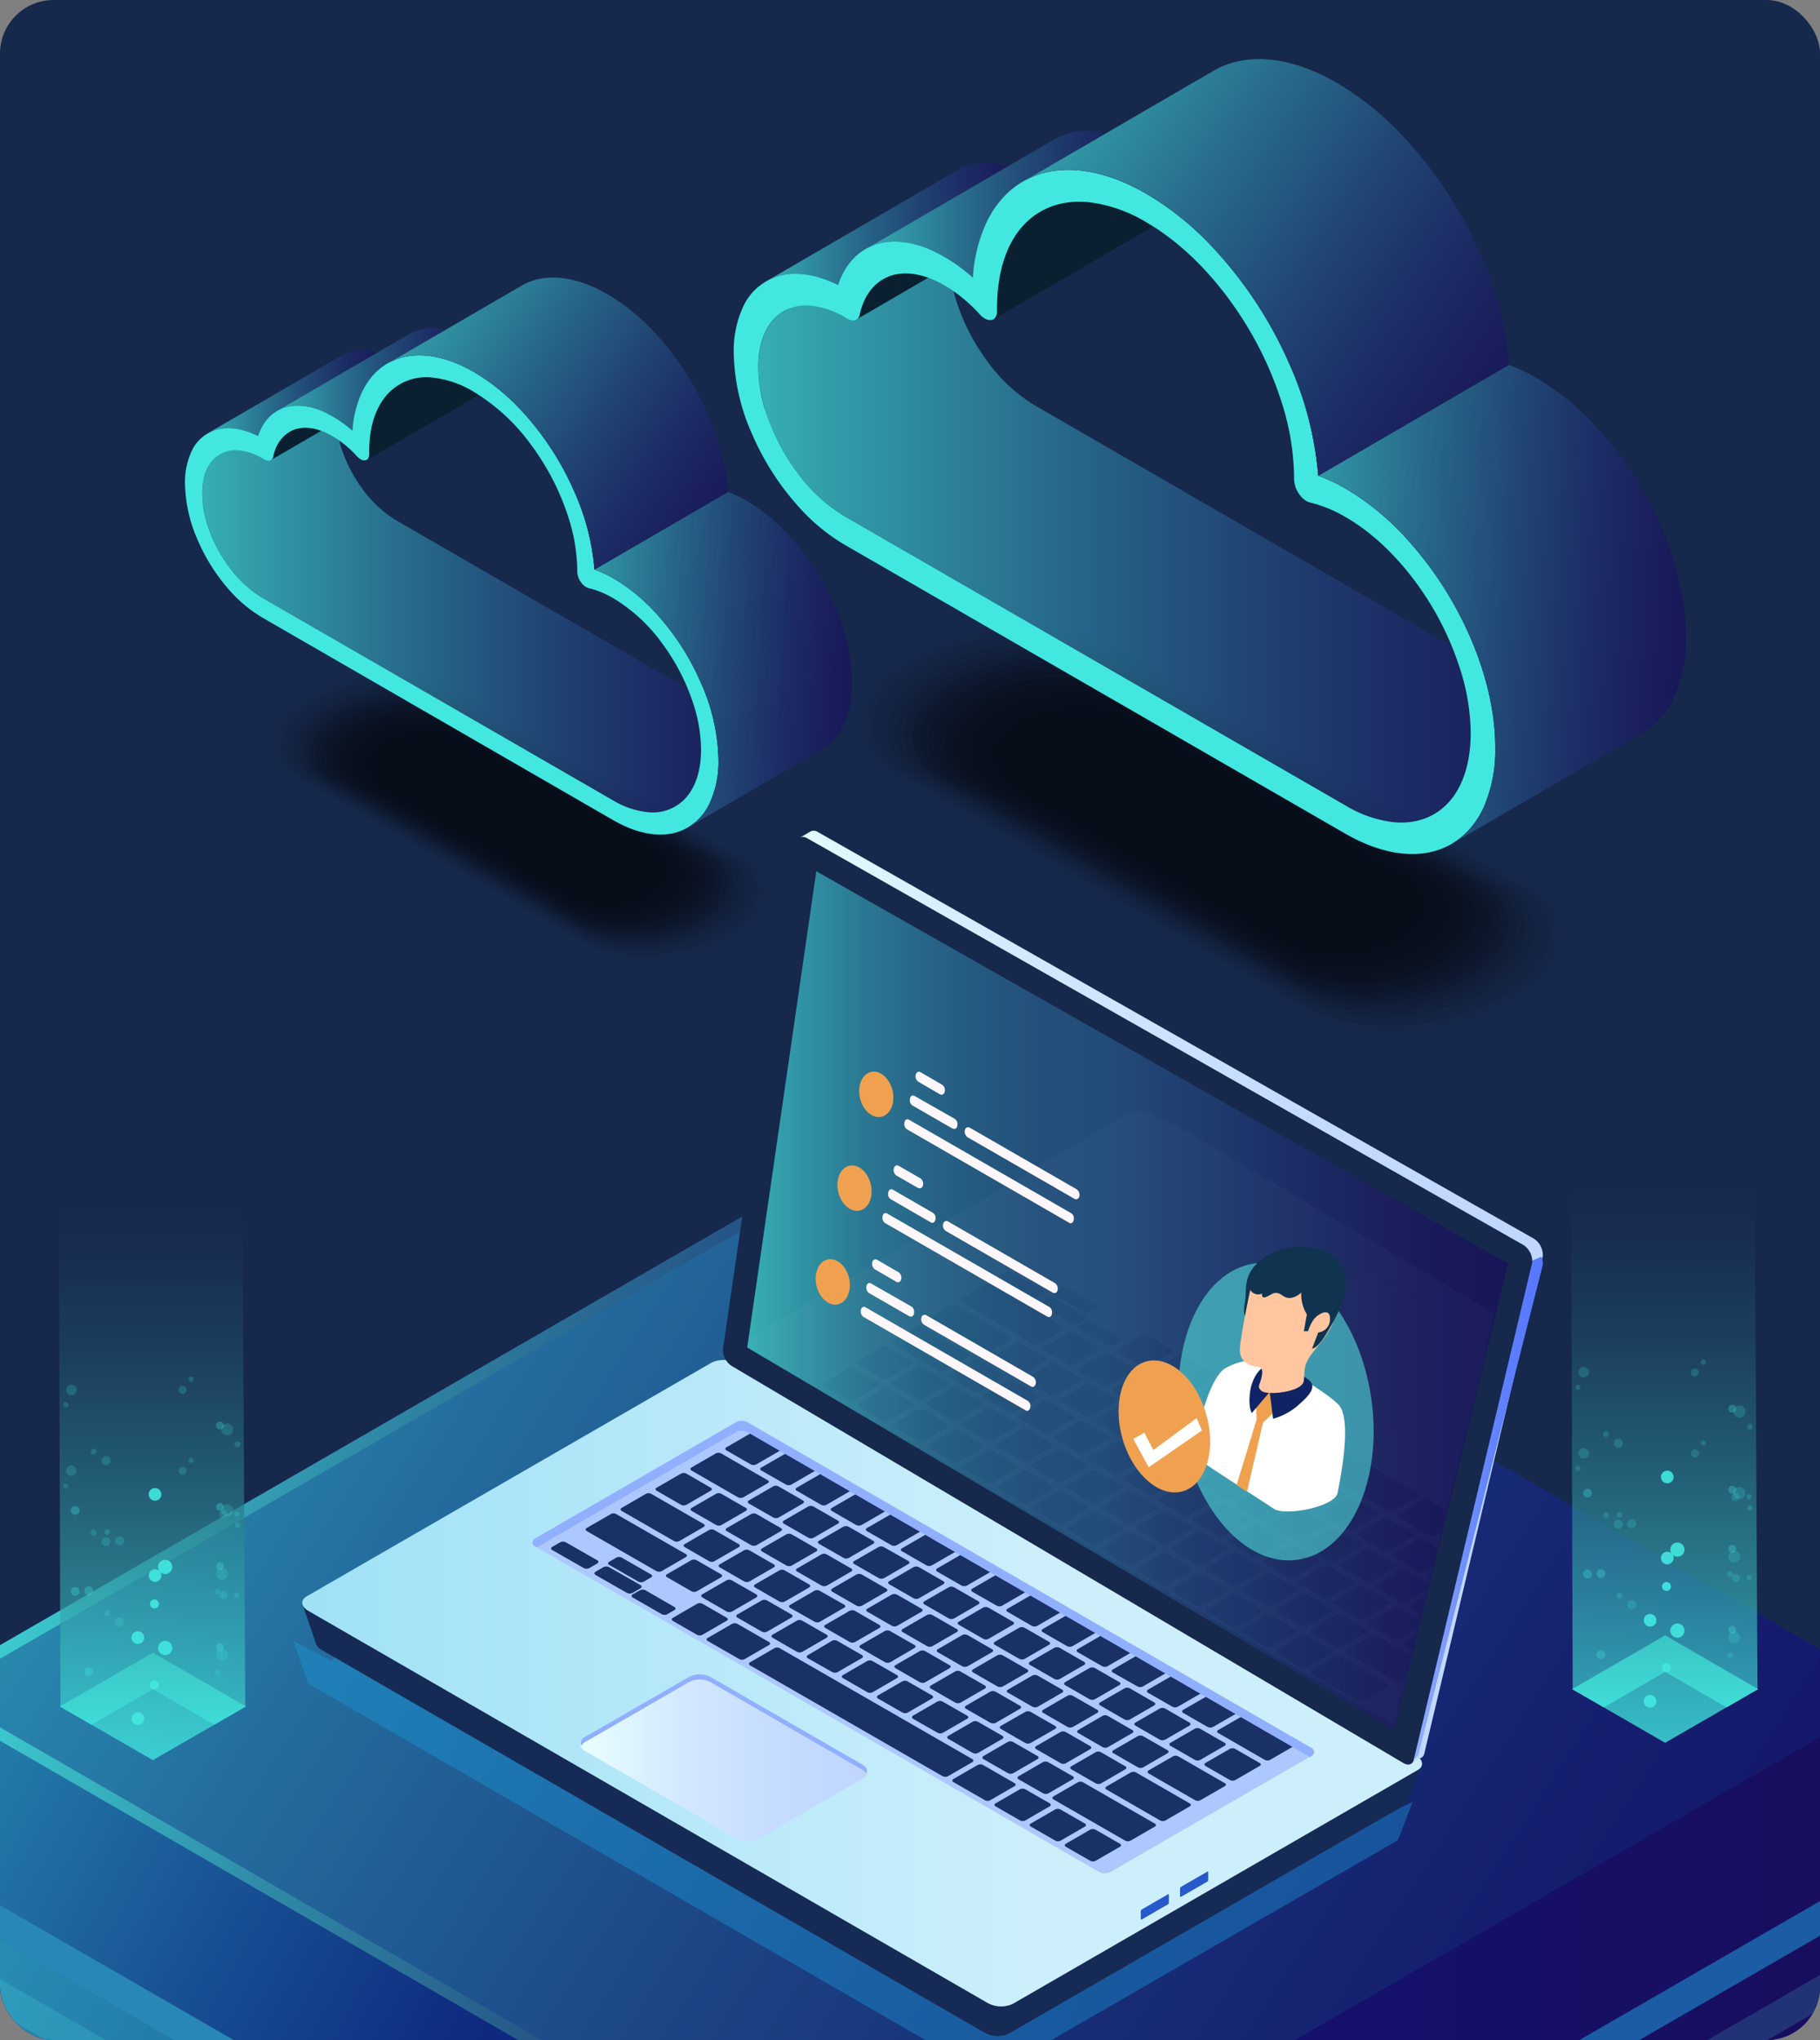 <svg xmlns="http://www.w3.org/2000/svg" xmlns:xlink="http://www.w3.org/1999/xlink" viewBox="0 0 509.15 570.68"><rect x="0" y="0" width="509.15" height="570.68" fill="#808080" stroke="none"/><defs><style>.cls-1{fill:none;}.cls-2{fill:#00b3f4;}.cls-3{fill:#0a2030;}.cls-4{isolation:isolate;}.cls-5{clip-path:url(#clip-path);}.cls-6{fill:#16284c;}.cls-7{fill:#0b3391;}.cls-8{fill:url(#Áåçûìÿííûé_ãðàäèåíò_4);}.cls-10,.cls-12,.cls-19,.cls-29,.cls-47,.cls-51,.cls-52,.cls-75,.cls-81,.cls-82,.cls-83,.cls-89,.cls-9,.cls-90{opacity:0.7;}.cls-10,.cls-12,.cls-17,.cls-19,.cls-29,.cls-47,.cls-51,.cls-75,.cls-81,.cls-82,.cls-83,.cls-89,.cls-9,.cls-90{mix-blend-mode:lighten;}.cls-9{fill:url(#Áåçûìÿííûé_ãðàäèåíò_2);}.cls-10{fill:url(#Áåçûìÿííûé_ãðàäèåíò_3);}.cls-11{fill:url(#Áåçûìÿííûé_ãðàäèåíò_4-2);}.cls-12{fill:url(#Áåçûìÿííûé_ãðàäèåíò_2-2);}.cls-13,.cls-46,.cls-48,.cls-49{fill:#42e8e0;}.cls-13,.cls-74{opacity:0.3;}.cls-14,.cls-15,.cls-16,.cls-37{fill:#5cfff3;}.cls-14,.cls-49{opacity:0.2;}.cls-15{opacity:0.15;}.cls-16{opacity:0.1;}.cls-17{fill:url(#Áåçûìÿííûé_ãðàäèåíò_3-2);}.cls-18{fill:#1a9bdb;opacity:0.4;}.cls-18,.cls-41{mix-blend-mode:multiply;}.cls-19{fill:url(#Áåçûìÿííûé_ãðàäèåíò_3-3);}.cls-20{fill:#162a56;}.cls-21{fill:url(#linear-gradient);}.cls-22{fill:#2859cb;}.cls-23{fill:#adc8ff;}.cls-24{fill:#193164;}.cls-25{fill:url(#Áåçûìÿííûé_ãðàäèåíò_28);}.cls-26{fill:#91afff;}.cls-27{fill:url(#Áåçûìÿííûé_ãðàäèåíò_28-2);}.cls-28{fill:url(#Áåçûìÿííûé_ãðàäèåíò_29);}.cls-30{fill:url(#linear-gradient-2);}.cls-31{opacity:0.03;}.cls-32{clip-path:url(#clip-path-2);}.cls-33{fill:url(#Áåçûìÿííûé_ãðàäèåíò_28-3);}.cls-34{fill:url(#Áåçûìÿííûé_ãðàäèåíò_28-4);}.cls-35{fill:#f0a150;}.cls-36{fill:#fdf7fb;}.cls-37{opacity:0.5;}.cls-38{mix-blend-mode:color-dodge;fill:url(#radial-gradient);}.cls-39{fill:#fff;}.cls-40{fill:#e6e7e8;}.cls-42{fill:url(#radial-gradient-2);}.cls-43{fill:#102465;}.cls-44{fill:#ffc6a0;}.cls-45{fill:#103450;}.cls-47{fill:url(#linear-gradient-3);}.cls-48,.cls-50{opacity:0.9;}.cls-51{fill:url(#linear-gradient-4);}.cls-53{opacity:0;}.cls-54{opacity:0.01;}.cls-55{opacity:0.03;}.cls-56{opacity:0.04;}.cls-57{opacity:0.06;}.cls-58{opacity:0.07;}.cls-59{opacity:0.09;}.cls-60{opacity:0.1;}.cls-61{opacity:0.11;}.cls-62{opacity:0.13;}.cls-63{opacity:0.14;}.cls-64{opacity:0.16;}.cls-65{opacity:0.17;}.cls-66{opacity:0.19;}.cls-67{opacity:0.2;}.cls-68{opacity:0.21;}.cls-69{opacity:0.23;}.cls-70{opacity:0.24;}.cls-71{opacity:0.26;}.cls-72{opacity:0.27;}.cls-73{opacity:0.29;}.cls-75{fill:url(#linear-gradient-5);}.cls-76{fill:url(#linear-gradient-6);}.cls-77{clip-path:url(#clip-path-3);}.cls-78{fill:url(#linear-gradient-7);}.cls-79{clip-path:url(#clip-path-4);}.cls-80{fill:url(#linear-gradient-8);}.cls-81{fill:url(#linear-gradient-9);}.cls-82{fill:url(#linear-gradient-10);}.cls-83{fill:url(#linear-gradient-11);}.cls-84{fill:url(#linear-gradient-12);}.cls-85{clip-path:url(#clip-path-5);}.cls-86{fill:url(#linear-gradient-13);}.cls-87{clip-path:url(#clip-path-6);}.cls-88{fill:url(#linear-gradient-14);}.cls-89{fill:url(#linear-gradient-15);}.cls-90{fill:url(#linear-gradient-16);}</style><clipPath id="clip-path"><rect id="Rectangle_14" data-name="Rectangle 14" class="cls-1" width="509.15" height="570.68" rx="15"/></clipPath><linearGradient id="Áåçûìÿííûé_ãðàäèåíò_4" x1="161.6" y1="881.04" x2="557.24" y2="881.04" gradientUnits="userSpaceOnUse"><stop offset="0" stop-color="#11147c"/><stop offset="1" stop-color="#180d5b"/></linearGradient><linearGradient id="Áåçûìÿííûé_ãðàäèåíò_2" x1="402.82" y1="1044.52" x2="-216.51" y2="692.46" gradientUnits="userSpaceOnUse"><stop offset="0" stop-color="#180d5b"/><stop offset="0.14" stop-color="#141363"/><stop offset="0.28" stop-color="#0d1c72"/><stop offset="0.37" stop-color="#112d7b"/><stop offset="0.54" stop-color="#1d5a93"/><stop offset="0.78" stop-color="#2fa0b9"/><stop offset="1" stop-color="#42e8e0"/></linearGradient><linearGradient id="Áåçûìÿííûé_ãðàäèåíò_3" x1="438.12" y1="593.46" x2="-26.06" y2="291.96" gradientUnits="userSpaceOnUse"><stop offset="0" stop-color="#180d5b"/><stop offset="0.09" stop-color="#1a1660"/><stop offset="0.25" stop-color="#1e2d6e"/><stop offset="0.44" stop-color="#255385"/><stop offset="0.66" stop-color="#2f87a5"/><stop offset="0.9" stop-color="#3ccace"/><stop offset="1" stop-color="#42e8e0"/></linearGradient><linearGradient id="Áåçûìÿííûé_ãðàäèåíò_4-2" x1="161.6" y1="576.48" x2="557.24" y2="576.48" xlink:href="#Áåçûìÿííûé_ãðàäèåíò_4"/><linearGradient id="Áåçûìÿííûé_ãðàäèåíò_2-2" x1="236.45" y1="644.83" x2="-87.83" y2="462" xlink:href="#Áåçûìÿííûé_ãðàäèåíò_2"/><linearGradient id="Áåçûìÿííûé_ãðàäèåíò_3-2" x1="345.83" y1="494.43" x2="-27.35" y2="410.16" xlink:href="#Áåçûìÿííûé_ãðàäèåíò_3"/><linearGradient id="Áåçûìÿííûé_ãðàäèåíò_3-3" x1="1955.87" y1="470.85" x2="2269.12" y2="470.85" gradientTransform="matrix(-1, 0, 0, 1, 2248.41, 0)" xlink:href="#Áåçûìÿííûé_ãðàäèåíò_3"/><linearGradient id="linear-gradient" x1="1955.87" y1="470.85" x2="2269.12" y2="470.85" gradientTransform="matrix(-1, 0, 0, 1, 2248.41, 0)" gradientUnits="userSpaceOnUse"><stop offset="0" stop-color="#cdeffb"/><stop offset="1" stop-color="#89daf4"/></linearGradient><linearGradient id="Áåçûìÿííûé_ãðàäèåíò_28" x1="2005.85" y1="491.94" x2="2086.03" y2="491.94" gradientTransform="matrix(-1, 0, 0, 1, 2248.41, 0)" gradientUnits="userSpaceOnUse"><stop offset="0" stop-color="#c0d6ff"/><stop offset="0.3" stop-color="#c5dbff"/><stop offset="0.65" stop-color="#d3e9ff"/><stop offset="1" stop-color="#e9ffff"/></linearGradient><linearGradient id="Áåçûìÿííûé_ãðàäèåíò_28-2" x1="1816.78" y1="362.89" x2="2043.23" y2="362.89" xlink:href="#Áåçûìÿííûé_ãðàäèåíò_28"/><linearGradient id="Áåçûìÿííûé_ãðàäèåíò_29" x1="1816.78" y1="422.48" x2="1865.68" y2="422.48" gradientTransform="matrix(-1, 0, 0, 1, 2248.41, 0)" gradientUnits="userSpaceOnUse"><stop offset="0" stop-color="#5778ff"/><stop offset="0.18" stop-color="#5c7dff"/><stop offset="0.39" stop-color="#6a8aff"/><stop offset="0.61" stop-color="#82a0ff"/><stop offset="0.85" stop-color="#a3beff"/><stop offset="1" stop-color="#bcd5ff"/></linearGradient><linearGradient id="linear-gradient-2" x1="4921.67" y1="363.82" x2="5134.52" y2="363.82" gradientTransform="matrix(-1, 0, 0, 1, 5343.55, 0)" gradientUnits="userSpaceOnUse"><stop offset="0" stop-color="#180d5b"/><stop offset="0.11" stop-color="#1a1560"/><stop offset="0.27" stop-color="#1e2d6e"/><stop offset="0.48" stop-color="#255285"/><stop offset="0.53" stop-color="#275c8b"/><stop offset="0.61" stop-color="#28608d"/><stop offset="0.69" stop-color="#2a6c94"/><stop offset="0.77" stop-color="#2e7fa0"/><stop offset="0.85" stop-color="#339ab1"/><stop offset="0.92" stop-color="#3abdc6"/><stop offset="1" stop-color="#42e8e0"/></linearGradient><clipPath id="clip-path-2"><polygon id="SVGID" class="cls-1" points="228.36 243.72 421.88 352.07 390.04 482.53 209.03 376.94 228.36 243.72"/></clipPath><linearGradient id="Áåçûìÿííûé_ãðàäèåíò_28-3" x1="1835.95" y1="401.38" x2="2150.39" y2="401.38" xlink:href="#Áåçûìÿííûé_ãðàäèåíò_28"/><linearGradient id="Áåçûìÿííûé_ãðàäèåíò_28-4" x1="1820.88" y1="378.23" x2="1899.39" y2="378.23" xlink:href="#Áåçûìÿííûé_ãðàäèåíò_28"/><radialGradient id="radial-gradient" cx="-10477.56" cy="773.02" r="0.24" gradientTransform="matrix(0.94, 0.14, -0.31, 0.94, 10479.65, 1217.44)" gradientUnits="userSpaceOnUse"><stop offset="0" stop-color="#fff"/><stop offset="0.07" stop-color="#d8d8d8"/><stop offset="0.16" stop-color="#a6a6a6"/><stop offset="0.26" stop-color="#797979"/><stop offset="0.37" stop-color="#545454"/><stop offset="0.47" stop-color="#353535"/><stop offset="0.59" stop-color="#1e1e1e"/><stop offset="0.7" stop-color="#0d0d0d"/><stop offset="0.84" stop-color="#030303"/><stop offset="1"/></radialGradient><radialGradient id="radial-gradient-2" cx="-10039.84" cy="343.08" r="60.55" gradientTransform="matrix(0.95, 0, -0.18, 0.98, 9980.58, 65.59)" gradientUnits="userSpaceOnUse"><stop offset="0.38" stop-color="#fff"/><stop offset="0.47" stop-color="#f4f2f9"/><stop offset="0.63" stop-color="#d8d0e8"/><stop offset="0.85" stop-color="#a9c"/><stop offset="1" stop-color="#8770b8"/></radialGradient><linearGradient id="linear-gradient-3" x1="42.48" y1="492.36" x2="42.48" y2="337.08" gradientUnits="userSpaceOnUse"><stop offset="0" stop-color="#42e8e0"/><stop offset="0.01" stop-color="#41e5dd"/><stop offset="0.28" stop-color="#32a2aa"/><stop offset="0.52" stop-color="#266e82"/><stop offset="0.73" stop-color="#1d4864"/><stop offset="0.9" stop-color="#183153"/><stop offset="1" stop-color="#16284c"/></linearGradient><linearGradient id="linear-gradient-4" x1="465.53" y1="487.51" x2="465.53" y2="332.23" xlink:href="#linear-gradient-3"/><linearGradient id="linear-gradient-5" x1="212.16" y1="143.49" x2="452.78" y2="143.49" gradientUnits="userSpaceOnUse"><stop offset="0" stop-color="#42e8e0"/><stop offset="0.1" stop-color="#3ccace"/><stop offset="0.34" stop-color="#2f87a5"/><stop offset="0.56" stop-color="#255385"/><stop offset="0.75" stop-color="#1e2d6e"/><stop offset="0.91" stop-color="#1a1660"/><stop offset="1" stop-color="#180d5b"/></linearGradient><linearGradient id="linear-gradient-6" x1="214.34" y1="62.68" x2="287.79" y2="62.68" xlink:href="#linear-gradient-5"/><clipPath id="clip-path-3"><path class="cls-2" d="M239.57,89.39l53.32-31a2,2,0,0,0,.91-1.4c1-4.66,3.31-8,6.5-9.88L247,78.12c-3.19,1.85-5.48,5.22-6.5,9.87A2,2,0,0,1,239.57,89.39Z"/></clipPath><linearGradient id="linear-gradient-7" x1="242.09" y1="57.14" x2="325.49" y2="57.14" xlink:href="#linear-gradient-5"/><clipPath id="clip-path-4"><path class="cls-3" d="M277.92,89.3l53.32-31a2.45,2.45,0,0,0,1-2.3V54.89c0-9.91,2.67-17.57,7.17-22.61a20.13,20.13,0,0,1,4.95-4.06L291,59.2a20.35,20.35,0,0,0-5,4.06c-4.5,5-7.14,12.7-7.17,22.61V87A2.45,2.45,0,0,1,277.92,89.3Z"/></clipPath><linearGradient id="linear-gradient-8" x1="205.26" y1="143.23" x2="418.33" y2="143.23" gradientUnits="userSpaceOnUse"><stop offset="0.73" stop-color="#42e8e0"/><stop offset="0.89" stop-color="#42e8e0"/></linearGradient><linearGradient id="linear-gradient-9" x1="352.38" y1="165.37" x2="476.99" y2="172.88" xlink:href="#linear-gradient-5"/><linearGradient id="linear-gradient-10" x1="288.49" y1="22.51" x2="427.68" y2="115.74" xlink:href="#linear-gradient-5"/><linearGradient id="linear-gradient-11" x1="56.58" y1="166.61" x2="225.12" y2="166.61" xlink:href="#linear-gradient-5"/><linearGradient id="linear-gradient-12" x1="58.1" y1="110" x2="109.55" y2="110" xlink:href="#linear-gradient-5"/><clipPath id="clip-path-5"><path class="cls-2" d="M75.78,128.71,113.13,107a1.45,1.45,0,0,0,.64-1,10.12,10.12,0,0,1,4.54-6.92L81,120.82a10.09,10.09,0,0,0-4.55,6.91A1.42,1.42,0,0,1,75.78,128.71Z"/></clipPath><linearGradient id="linear-gradient-13" x1="77.54" y1="106.12" x2="135.96" y2="106.12" xlink:href="#linear-gradient-5"/><clipPath id="clip-path-6"><path class="cls-3" d="M102.64,128.65,140,106.94a1.72,1.72,0,0,0,.7-1.61v-.79c0-6.94,1.87-12.3,5-15.83a14.45,14.45,0,0,1,3.47-2.85l-37.35,21.71a14.18,14.18,0,0,0-3.47,2.84c-3.15,3.53-5,8.89-5,15.84V127A1.73,1.73,0,0,1,102.64,128.65Z"/></clipPath><linearGradient id="linear-gradient-14" x1="51.74" y1="166.42" x2="200.99" y2="166.42" xlink:href="#linear-gradient-8"/><linearGradient id="linear-gradient-15" x1="154.8" y1="181.93" x2="242.08" y2="187.19" xlink:href="#linear-gradient-5"/><linearGradient id="linear-gradient-16" x1="110.04" y1="81.86" x2="207.54" y2="147.17" xlink:href="#linear-gradient-5"/></defs><g class="cls-4"><g id="Content"><g class="cls-5"><rect id="Rectangle_14-2" data-name="Rectangle 14" class="cls-6" width="509.15" height="570.68" rx="15"/><polygon class="cls-7" points="253.6 1232.81 -23.16 1073.02 253.59 456.34 530.35 1073.03 253.6 1232.81"/><polygon class="cls-7" points="253.6 689.04 -23.16 529.26 253.59 410.38 530.35 529.26 253.6 689.04"/><polygon class="cls-8" points="530.35 529.26 530.35 1073.03 253.6 1232.81 253.6 689.04 530.35 529.26"/><polygon class="cls-7" points="-23.16 529.26 -23.16 1073.02 253.6 1232.81 253.6 689.04 -23.16 529.26"/><polygon class="cls-9" points="-23.16 529.26 -23.16 1073.02 253.6 1232.81 253.6 689.04 -23.16 529.26"/><polygon class="cls-7" points="253.6 679.35 -23.16 519.57 253.59 359.79 530.35 519.57 253.6 679.35"/><polygon class="cls-7" points="253.6 633.39 -23.16 473.6 253.59 313.82 530.35 473.61 253.6 633.39"/><polygon class="cls-10" points="253.6 633.39 -23.16 473.6 253.59 313.82 530.35 473.61 253.6 633.39"/><polygon class="cls-11" points="530.35 473.61 530.35 519.57 253.6 679.35 253.6 633.39 530.35 473.61"/><polygon class="cls-7" points="-23.16 473.6 -23.16 519.57 253.6 679.35 253.6 633.39 -23.16 473.6"/><polygon class="cls-12" points="-23.16 473.6 -23.16 519.57 253.6 679.35 253.6 633.39 -23.16 473.6"/><polygon class="cls-13" points="253.6 679.35 253.6 689.04 -23.16 529.26 -23.16 519.57 253.6 679.35"/><polygon class="cls-14" points="-23.16 519.57 -23.16 529.26 253.6 689.04 530.35 529.26 530.35 519.57 253.6 679.35 -23.16 519.57"/><polygon class="cls-15" points="-23.16 540.23 -23.16 549.92 253.6 709.7 530.35 549.92 530.35 540.23 253.6 700.01 -23.16 540.23"/><polygon class="cls-16" points="-23.16 560.88 -23.16 570.57 253.6 730.36 530.35 570.58 530.35 560.89 253.6 720.67 -23.16 560.88"/><polygon class="cls-17" points="-16.62 473.6 256.86 315.71 253.59 313.82 -23.16 473.6 253.6 633.39 256.87 631.5 -16.62 473.6"/><path class="cls-18" d="M82.11,459.09l10.47,5.47,105-60.62a7.62,7.62,0,0,1,6.86.28L385.56,508.79c1.73-1,9.64-4.77,9.64-4.77l-3.84,10h0a2.27,2.27,0,0,1-1.07,1.19L279.68,579a7.65,7.65,0,0,1-6.86-.29l-185.33-107a3.3,3.3,0,0,1-1.56-1.66h0Z"/><path class="cls-19" d="M86.27,450.62l190,109.67a7.82,7.82,0,0,0,7,.29l113.34-65.44c1.8-1,1.58-2.86-.5-4.06L206.14,381.42a7.8,7.8,0,0,0-7-.29L85.77,446.57C84,447.61,84.2,449.42,86.27,450.62Z"/><path class="cls-20" d="M84.66,448.9l10.47,5.47,105-60.63A7.6,7.6,0,0,1,207,394L388.11,498.59c1.73-1,9.63-4.77,9.63-4.77l-3.83,10h0a2.27,2.27,0,0,1-1.07,1.19l-110.6,63.85a7.6,7.6,0,0,1-6.85-.28L90,461.55a3.3,3.3,0,0,1-1.55-1.65h0Z"/><path class="cls-21" d="M86.27,450.62l190,109.67a7.82,7.82,0,0,0,7,.29l113.34-65.44c1.8-1,1.58-2.86-.5-4.06L206.14,381.42a7.8,7.8,0,0,0-7-.29L85.77,446.57C84,447.61,84.2,449.42,86.27,450.62Z"/><path class="cls-22" d="M338,525.86v-2.09c0-.19-.12-.29-.27-.2l-7.35,4.24a.67.67,0,0,0-.26.51v2.09c0,.19.12.29.26.2l7.35-4.24A.65.65,0,0,0,338,525.86Z"/><path class="cls-22" d="M327,532.2v-2.08c0-.2-.12-.29-.27-.21l-7.34,4.24a.66.66,0,0,0-.27.52v2.08c0,.2.12.29.27.2l7.34-4.24A.62.62,0,0,0,327,532.2Z"/><path class="cls-23" d="M367,489,209.2,397.88a3.39,3.39,0,0,0-3.4,0L149.59,430.4a1.21,1.21,0,0,0,0,2.1l157.77,91.09a3.44,3.44,0,0,0,3.4,0L367,491.11A1.21,1.21,0,0,0,367,489Z"/><path class="cls-24" d="M203.22,405.72c-.41-.24-.41-.63,0-.86l6.79-3.93a1.63,1.63,0,0,1,1.49,0l6.84,3.93a.46.46,0,0,1,0,.86l-6.8,3.93a1.69,1.69,0,0,1-1.49,0Zm16.66,9.57a1.63,1.63,0,0,0,1.49,0l6.79-3.93a.45.45,0,0,0,0-.86l-6.84-3.93a1.7,1.7,0,0,0-1.49,0L213,410.5a.45.45,0,0,0,0,.86Zm9.83,5.65a1.63,1.63,0,0,0,1.49,0L238,417a.45.45,0,0,0,0-.86l-6.82-3.92a1.66,1.66,0,0,0-1.49,0l-6.79,3.93c-.41.24-.42.62,0,.86Zm-39.18,0a1.63,1.63,0,0,0,1.49,0l6.79-3.93a.45.45,0,0,0,0-.86L192,412.22a1.7,1.7,0,0,0-1.49,0l-6.79,3.93a.45.45,0,0,0,0,.86Zm27.28,3.57,6.79-3.93c.41-.24.41-.63,0-.87l-6.82-3.92a1.6,1.6,0,0,0-1.49,0l-6.79,3.93c-.41.23-.42.61,0,.86l6.83,3.92A1.68,1.68,0,0,0,217.81,424.51Zm-24.3-2.71c-.4.23-.4.62,0,.86l6.84,3.93a1.69,1.69,0,0,0,1.49,0l6.79-3.93a.46.46,0,0,0,0-.86l-6.83-3.93a1.63,1.63,0,0,0-1.49,0Zm55.86,10.44a1.63,1.63,0,0,0,1.49,0l6.79-3.93a.45.45,0,0,0,0-.86l-6.84-3.92a1.63,1.63,0,0,0-1.49,0l-6.79,3.92a.46.46,0,0,0,0,.86Zm-11.91,3.56,6.79-3.93a.45.45,0,0,0,0-.86l-6.84-3.93a1.7,1.7,0,0,0-1.49,0L229.13,431a.45.45,0,0,0,0,.86L236,435.8A1.63,1.63,0,0,0,237.46,435.8Zm21.74,2.09a1.63,1.63,0,0,0,1.49,0l6.79-3.93c.41-.23.4-.62,0-.86l-6.84-3.93a1.69,1.69,0,0,0-1.49,0l-6.79,3.93a.45.45,0,0,0,0,.86ZM228.3,434a.45.45,0,0,0,0-.86l-6.84-3.93a1.7,1.7,0,0,0-1.49,0l-6.79,3.93a.46.46,0,0,0,0,.86l6.84,3.93a1.63,1.63,0,0,0,1.49,0Zm18.94-1.23a1.63,1.63,0,0,0-1.49,0L239,436.66a.45.45,0,0,0,0,.86l6.84,3.93a1.7,1.7,0,0,0,1.49,0l6.79-3.93a.46.46,0,0,0,0-.86ZM269,443.54a1.69,1.69,0,0,0,1.49,0l6.8-3.93a.46.46,0,0,0,0-.86l-6.84-3.93a1.63,1.63,0,0,0-1.49,0l-6.79,3.93c-.4.23-.4.62,0,.86Zm-30.89-3.93a.46.46,0,0,0,0-.86l-6.84-3.93a1.63,1.63,0,0,0-1.49,0L223,438.75a.45.45,0,0,0,0,.86l6.84,3.93a1.7,1.7,0,0,0,1.49,0Zm18.95-1.23a1.66,1.66,0,0,0-1.49,0l-6.79,3.93c-.41.24-.42.62,0,.86l6.82,3.92a1.6,1.6,0,0,0,1.49,0l6.8-3.92c.4-.24.42-.62,0-.86Zm-24.25,6c-.4.23-.4.62,0,.86l6.83,3.93a1.69,1.69,0,0,0,1.49,0l6.8-3.93a.46.46,0,0,0,0-.86l-6.84-3.93a1.63,1.63,0,0,0-1.49,0Zm34.08-.37a1.66,1.66,0,0,0-1.49,0l-6.8,3.93c-.4.24-.42.62,0,.86l6.82,3.92a1.6,1.6,0,0,0,1.49,0l6.79-3.93c.41-.23.42-.61,0-.86Zm-39,9.64a1.6,1.6,0,0,0,1.49,0l6.77-3.92c.42-.24.41-.62,0-.86L229.32,445a1.66,1.66,0,0,0-1.49,0l-6.78,3.93c-.42.24-.4.62,0,.85Zm60.78,1.16a1.62,1.62,0,0,0,1.5,0l6.79-3.93c.41-.23.41-.62,0-.87l-6.82-3.92a1.7,1.7,0,0,0-1.49,0l-6.79,3.93a.45.45,0,0,0,0,.86ZM246,455.4c.42-.24.4-.62,0-.86l-6.84-3.93a1.66,1.66,0,0,0-1.49,0l-6.78,3.92c-.42.25-.4.63,0,.86l6.84,3.93a1.63,1.63,0,0,0,1.49,0Zm52.53,5.09a1.69,1.69,0,0,0,1.49,0l6.79-3.93a.46.46,0,0,0,0-.86L300,451.77a1.63,1.63,0,0,0-1.49,0l-6.8,3.93c-.4.23-.4.62,0,.86Zm-46-4.8a.46.46,0,0,0,0,.87l6.83,3.92a1.66,1.66,0,0,0,1.49,0l6.79-3.93a.45.45,0,0,0,0-.86l-6.82-3.92a1.68,1.68,0,0,0-1.5,0Zm34.08-.36a1.63,1.63,0,0,0-1.49,0l-6.8,3.93c-.4.23-.4.62,0,.86l6.84,3.92a1.63,1.63,0,0,0,1.49,0l6.79-3.92a.45.45,0,0,0,0-.86Zm-24.24,6c-.4.23-.4.62,0,.86l6.82,3.92a1.71,1.71,0,0,0,1.51,0l6.79-3.93a.46.46,0,0,0,0-.87l-6.82-3.92a1.63,1.63,0,0,0-1.49,0Zm-29.54,6.41a1.68,1.68,0,0,0,1.5,0l6.78-3.92c.42-.25.41-.63,0-.86L234.22,459a1.6,1.6,0,0,0-1.49,0L226,463a.46.46,0,0,0,0,.87Zm63.6-6.79a1.7,1.7,0,0,0-1.49,0l-6.79,3.93a.45.45,0,0,0,0,.86l6.83,3.93a1.63,1.63,0,0,0,1.49,0l6.8-3.93c.4-.23.4-.62,0-.86Zm21.79,10.81a1.63,1.63,0,0,0,1.49,0l6.79-3.93c.41-.23.4-.62,0-.86l-6.84-3.93a1.69,1.69,0,0,0-1.49,0L311.33,467a.45.45,0,0,0,0,.86Zm-46-4.79a.46.46,0,0,0,0,.86l6.84,3.93a1.63,1.63,0,0,0,1.49,0l6.79-3.93a.45.45,0,0,0,0-.86l-6.84-3.93a1.7,1.7,0,0,0-1.49,0Zm34.11,8.35,6.79-3.93a.45.45,0,0,0,0-.86l-6.83-3.92a1.68,1.68,0,0,0-1.5,0l-6.79,3.93c-.41.24-.41.62,0,.87l6.82,3.92A1.7,1.7,0,0,0,306.26,475.34ZM328,477.43a1.66,1.66,0,0,0,1.49,0l6.8-3.93a.45.45,0,0,0,0-.86l-6.82-3.92a1.71,1.71,0,0,0-1.51,0l-6.79,3.93a.46.46,0,0,0,0,.87Zm-46-4.79a.45.45,0,0,0,0,.86l6.84,3.93a1.7,1.7,0,0,0,1.49,0l6.79-3.93c.41-.23.4-.62,0-.86l-6.84-3.93a1.69,1.69,0,0,0-1.49,0Zm-29.55,6.41a1.64,1.64,0,0,0,1.51,0l6.78-3.92c.42-.24.4-.62,0-.86l-6.84-3.93a1.66,1.66,0,0,0-1.49,0l-6.78,3.92c-.42.25-.41.64,0,.87Zm63.62-6.77a1.6,1.6,0,0,0-1.49,0l-6.79,3.93c-.41.23-.42.61,0,.86L314.6,481a1.64,1.64,0,0,0,1.48,0l6.8-3.93c.4-.24.42-.62,0-.86Zm-9.12,6.87a.46.46,0,0,0,0-.86l-6.84-3.93a1.63,1.63,0,0,0-1.49,0l-6.79,3.93c-.4.23-.4.62,0,.86l6.83,3.93a1.69,1.69,0,0,0,1.49,0Zm-5.3,4.79c-.41.23-.41.62,0,.86l6.82,3.92a1.6,1.6,0,0,0,1.49,0l6.79-3.93c.41-.23.42-.61,0-.85L309.92,480a1.65,1.65,0,0,0-1.5,0Zm-29.54,6.41a1.67,1.67,0,0,0,1.51,0l6.78-3.93c.42-.24.41-.62,0-.86l-6.82-3.92a1.57,1.57,0,0,0-1.49,0l-6.78,3.92c-.42.24-.43.62,0,.86Zm77-10.34a1.7,1.7,0,0,0-1.49,0l-6.79,3.93a.45.45,0,0,0,0,.86l13,7.49a1.7,1.7,0,0,0,1.49,0l6.79-3.93a.45.45,0,0,0,0-.86Zm-22.51,10.44c.41-.23.41-.62,0-.87l-6.82-3.92a1.7,1.7,0,0,0-1.49,0l-6.79,3.93a.45.45,0,0,0,0,.86l6.83,3.92a1.65,1.65,0,0,0,1.5,0Zm18.94-1.23a1.63,1.63,0,0,0-1.49,0l-6.8,3.93c-.4.23-.4.62,0,.86l6.84,3.93a1.7,1.7,0,0,0,1.49,0l6.79-3.93a.45.45,0,0,0,0-.86Zm-30.74,5.72c.42-.24.4-.62,0-.86L308,490.16a1.67,1.67,0,0,0-1.51,0l-6.77,3.92c-.42.25-.41.63,0,.87l6.83,3.92a1.63,1.63,0,0,0,1.49,0Zm-23,6.71a1.68,1.68,0,0,0,1.5,0l6.78-3.92a.45.45,0,0,0,0-.86l-6.84-3.93a1.63,1.63,0,0,0-1.49,0l-6.78,3.92a.46.46,0,0,0,0,.87Zm37.83-10.34a1.63,1.63,0,0,0-1.49,0l-6.8,3.93c-.4.23-.4.62,0,.86l13,7.48a1.63,1.63,0,0,0,1.49,0l6.8-3.93a.45.45,0,0,0,0-.85ZM303,498.58a1.6,1.6,0,0,0-1.49,0l-6.78,3.92a.46.46,0,0,0,0,.87l20.05,11.52a1.68,1.68,0,0,0,1.5,0l6.78-3.92c.42-.25.4-.63,0-.86Zm-96.54-79.73a1.63,1.63,0,0,0,1.49,0l6.79-3.93a.45.45,0,0,0,0-.86l-13-7.49a1.7,1.7,0,0,0-1.49,0l-6.79,3.93a.46.46,0,0,0,0,.86Zm33.07,7.75a1.69,1.69,0,0,0,1.49,0l6.79-3.93a.46.46,0,0,0,0-.86L241,417.88a1.63,1.63,0,0,0-1.49,0l-6.8,3.93c-.4.23-.4.62,0,.86Zm-11.91,3.55,6.79-3.93c.41-.23.4-.62,0-.86l-6.83-3.93a1.69,1.69,0,0,0-1.49,0l-6.8,3.93a.46.46,0,0,0,0,.86l6.84,3.93A1.63,1.63,0,0,0,227.64,430.15Zm-39.06.93a1.66,1.66,0,0,0,1.49,0l6.78-3.92c.42-.25.4-.63,0-.86l-14.65-8.42a1.6,1.6,0,0,0-1.49,0l-6.77,3.92c-.43.24-.41.62,0,.86Zm29.88-2.77c.41-.24.42-.62,0-.86l-6.82-3.92a1.6,1.6,0,0,0-1.49,0l-6.8,3.92a.45.45,0,0,0,0,.86l6.82,3.93a1.66,1.66,0,0,0,1.49,0Zm-20.06,8.41a1.6,1.6,0,0,0,1.49,0l6.78-3.92c.42-.24.41-.62,0-.86L199.83,428a1.66,1.66,0,0,0-1.49,0l-6.78,3.93c-.42.24-.4.62,0,.85Zm-26-13.19a1.6,1.6,0,0,0-1.49,0l-6.75,3.9c-.41.24-.4.62,0,.86l19.48,11.2a1.7,1.7,0,0,0,1.49,0l6.75-3.91c.42-.24.4-.62,0-.86Zm35.8,18.84a1.63,1.63,0,0,0,1.49,0l6.78-3.92c.42-.24.42-.62,0-.86l-6.82-3.92a1.63,1.63,0,0,0-1.49,0l-6.78,3.92c-.42.24-.42.62,0,.86Zm-14.73,2.76a1.63,1.63,0,0,0,1.49,0l6.76-3.9c.42-.24.4-.62,0-.86l-6.84-3.93a1.66,1.66,0,0,0-1.49,0l-6.75,3.91a.45.45,0,0,0,0,.85ZM218.06,448a1.65,1.65,0,0,0,1.5,0l6.78-3.92c.42-.25.4-.63,0-.87l-6.82-3.92a1.6,1.6,0,0,0-1.49,0l-6.78,3.92c-.42.24-.41.62,0,.86Zm60.79,1.17a1.66,1.66,0,0,0,1.49,0l6.79-3.93c.41-.24.42-.62,0-.86l-6.83-3.92a1.62,1.62,0,0,0-1.5,0L272,444.4c-.41.23-.41.62,0,.86Zm-67.28-2.31c.42-.25.41-.63,0-.86l-6.84-3.93a1.6,1.6,0,0,0-1.49,0l-6.75,3.9a.45.45,0,0,0,0,.86l.2.16,6.6,3.8a1.68,1.68,0,0,0,1.5,0ZM242.66,450a.45.45,0,0,0,0,.86l6.84,3.93a1.63,1.63,0,0,0,1.49,0l6.79-3.93a.45.45,0,0,0,0-.86l-6.84-3.93a1.7,1.7,0,0,0-1.49,0Zm-21.26,2.48c.42-.24.42-.61,0-.86l-6.82-3.92a1.62,1.62,0,0,0-1.5,0l-6.78,3.92a.46.46,0,0,0,0,.87l6.82,3.92a1.64,1.64,0,0,0,1.51,0Zm1.54,9.58a1.69,1.69,0,0,0,1.52,0l6.78-3.92c.42-.24.4-.62,0-.87l-6.83-3.92a1.61,1.61,0,0,0-1.48,0l-6.78,3.92c-.42.25-.44.63,0,.87Zm32.88-1.05c.42-.25.4-.63,0-.86L249,456.26a1.63,1.63,0,0,0-1.49,0l-6.77,3.92c-.42.24-.41.62,0,.86l6.84,3.93a1.66,1.66,0,0,0,1.49,0Zm52.52,5.09a1.69,1.69,0,0,0,1.49,0l6.79-3.93a.45.45,0,0,0,0-.86l-6.84-3.93a1.63,1.63,0,0,0-1.49,0l-6.79,3.93c-.41.23-.4.62,0,.86Zm-42.7.55c.42-.24.41-.62,0-.85l-6.83-3.93a1.62,1.62,0,0,0-1.5,0l-6.78,3.92c-.42.24-.4.62,0,.86l6.82,3.93a1.66,1.66,0,0,0,1.49,0Zm-23,6.71a1.65,1.65,0,0,0,1.5,0l6.78-3.93c.42-.24.4-.62,0-.86l-6.83-3.92a1.6,1.6,0,0,0-1.49,0l-6.78,3.92c-.42.24-.42.63,0,.86Zm32.87-1c.42-.24.41-.62,0-.87l-6.82-3.92a1.63,1.63,0,0,0-1.49,0l-6.78,3.92c-.42.25-.42.62,0,.86l6.82,3.92a1.62,1.62,0,0,0,1.5,0Zm9.83,5.65c.42-.25.4-.63,0-.86l-6.83-3.93a1.63,1.63,0,0,0-1.49,0l-6.78,3.92c-.42.24-.41.62,0,.86l6.84,3.93a1.66,1.66,0,0,0,1.49,0Zm52.51,5.08a1.68,1.68,0,0,0,1.5,0l6.8-3.93a.46.46,0,0,0,0-.87l-6.83-3.92a1.61,1.61,0,0,0-1.48,0L331,478.3c-.4.23-.4.62,0,.86Zm-75.56,1.62a1.65,1.65,0,0,0,1.5,0l6.78-3.92c.42-.24.42-.62,0-.86L263.71,476a1.62,1.62,0,0,0-1.5,0l-6.78,3.92c-.42.24-.42.63,0,.88Zm63.66,1.94,6.8-3.93c.4-.23.4-.62,0-.86l-6.82-3.93a1.69,1.69,0,0,0-1.49,0l-6.8,3.93a.46.46,0,0,0,0,.86l6.82,3.92A1.62,1.62,0,0,0,325.92,486.64Zm-30.79-3c.42-.24.41-.62,0-.85l-6.84-3.93a1.6,1.6,0,0,0-1.49,0L280,482.78c-.42.24-.4.62,0,.86l6.84,3.93a1.66,1.66,0,0,0,1.49,0Zm47.41,4.72a.45.45,0,0,0,0-.86l-6.84-3.93a1.7,1.7,0,0,0-1.49,0l-6.79,3.93a.45.45,0,0,0,0,.86l6.84,3.93a1.7,1.7,0,0,0,1.49,0Zm-45.85,4.85a1.6,1.6,0,0,0,1.49,0l6.78-3.92c.42-.24.4-.62,0-.86l-6.84-3.93a1.66,1.66,0,0,0-1.49,0l-6.78,3.93c-.42.24-.4.62,0,.85Zm-6.48-1.14c.42-.24.4-.62,0-.86l-6.83-3.93a1.66,1.66,0,0,0-1.49,0l-6.78,3.92c-.42.25-.42.64,0,.87l6.84,3.93a1.62,1.62,0,0,0,1.5,0Zm27.57,3.74a1.57,1.57,0,0,0-1.49,0l-6.77,3.92c-.42.24-.42.61,0,.86l15,8.64a1.63,1.63,0,0,0,1.49,0l6.78-3.92c.42-.24.41-.62,0-.86ZM170.4,438.39a1.8,1.8,0,0,0-1.6,0l-2.18,1.26c-.44.26-.43.67,0,.93l8.76,5a1.77,1.77,0,0,0,1.6,0l2.18-1.27c.44-.25.45-.66,0-.92Zm35.9,15.86a1.63,1.63,0,0,0-1.49,0L198,458.18a.45.45,0,0,0,0,.86l8.83,5.07a1.63,1.63,0,0,0,1.49,0l6.79-3.93a.45.45,0,0,0,0-.86Zm11.83,6.8a1.63,1.63,0,0,0-1.49,0L209.85,465a.45.45,0,0,0,0,.86l53.85,31a1.67,1.67,0,0,0,1.51,0l6.79-3.92c.41-.24.4-.63,0-.87ZM275,493.72a1.67,1.67,0,0,0-1.48,0l-6.8,3.93a.46.46,0,0,0,0,.86l8.82,5.07a1.6,1.6,0,0,0,1.49,0l6.79-3.93c.41-.23.42-.61,0-.85Zm21.66,12.45a1.63,1.63,0,0,0-1.49,0l-6.79,3.93a.45.45,0,0,0,0,.86l6.84,3.93a1.7,1.7,0,0,0,1.49,0l6.79-3.93a.46.46,0,0,0,0-.86ZM173.92,435.72a1.63,1.63,0,0,0-1.49,0l-2,1.17a.45.45,0,0,0,0,.86l8.17,4.69a1.62,1.62,0,0,0,1.5,0l2-1.17a.45.45,0,0,0,0-.86Zm6.63,9.12a1.69,1.69,0,0,0-1.49,0L177,446a.46.46,0,0,0,0,.87l8.16,4.69a1.67,1.67,0,0,0,1.51,0l2-1.17c.41-.23.42-.61,0-.86Zm-22.25-13.4a1.74,1.74,0,0,0-1.6,0l-2.17,1.25a.49.49,0,0,0,0,.93l8.76,5a1.78,1.78,0,0,0,1.62,0l2.16-1.25c.44-.25.45-.66,0-.92Zm38.23,17.19a1.65,1.65,0,0,0-1.5,0l-6.79,3.93c-.41.23-.41.62,0,.86l6.77,3.89a1.6,1.6,0,0,0,1.49,0l6.79-3.93c.41-.23.42-.61,0-.86Zm90.28,51.89a1.7,1.7,0,0,0-1.49,0l-6.79,3.93a.45.45,0,0,0,0,.86l6.82,3.92a1.65,1.65,0,0,0,1.5,0l6.79-3.93c.41-.23.41-.62,0-.87Zm19.65,11.3a1.61,1.61,0,0,0-1.48,0l-6.8,3.93c-.4.23-.4.62,0,.86l6.83,3.92a1.63,1.63,0,0,0,1.49,0l6.8-3.93a.45.45,0,0,0,0-.85Zm-29.95-62.11a1.7,1.7,0,0,0-1.49,0l-6.79,3.93a.45.45,0,0,0,0,.86l6.84,3.93a1.63,1.63,0,0,0,1.49,0l6.79-3.93a.45.45,0,0,0,0-.86Z"/><path class="cls-25" d="M206.19,514.37,163.63,489.8c-1.67-1-1.67-2.52,0-3.48l29.1-16.81a6.65,6.65,0,0,1,6,0l42.57,24.58c1.66,1,1.66,2.51,0,3.47l-29.11,16.81A6.65,6.65,0,0,1,206.19,514.37Z"/><path class="cls-26" d="M367,491.16l-.56.33L209.2,400.68a3.39,3.39,0,0,0-3.4,0l-55.65,32.19-.56-.32a1.21,1.21,0,0,1,0-2.1l56.21-32.52a3.39,3.39,0,0,1,3.4,0L367,489.06A1.21,1.21,0,0,1,367,491.16Z"/><path class="cls-26" d="M241.32,495.11l-42.57-24.58a6.65,6.65,0,0,0-6,0l-29.1,16.81a2.58,2.58,0,0,0-1,1c-.44-.84-.1-1.78,1-2.45l29.1-16.8a6.65,6.65,0,0,1,6,0l42.57,24.57c1.15.67,1.48,1.61,1,2.45A2.61,2.61,0,0,0,241.32,495.11Z"/><path class="cls-27" d="M205.21,375.5l20.51-140.39-1.89-.81,2.84-1.67v0a2,2,0,0,1,2.19.15l200.3,113.75a5.48,5.48,0,0,1,2.44,4.89L398.51,490.28a1.83,1.83,0,0,1-1,1.47h0l-2.78,1.64-.48-2.65.16,0L207.65,380.39A5.48,5.48,0,0,1,205.21,375.5Z"/><path class="cls-28" d="M427.93,352.93l3.24-1.37a4.2,4.2,0,0,1,.42,2.34L396.91,490.34a1.77,1.77,0,0,1-1,1.44h0L393,493.4l-.5-2.62.16.05-9.9-5.49Z"/><path class="cls-6" d="M204.71,382.12l187.9,111.07c1.45.86,2.7.36,2.95-1.18l33.08-138.84a5.49,5.49,0,0,0-2.44-4.89L225.9,234.53c-1.45-.85-2.69-.36-3,1.18L202.27,377.24A5.45,5.45,0,0,0,204.71,382.12Z"/><g class="cls-29"><polygon class="cls-30" points="228.36 243.72 421.88 353.46 390.04 483.93 209.03 376.94 228.36 243.72"/></g><g class="cls-31"><g class="cls-32"><path class="cls-33" d="M205.37,381l186,109.93a7.48,7.48,0,0,0,6.88.3l111-65.61c1.76-1,1.54-2.86,8.89,1l-186-109.94c-11.41-6.3-14.49-6.43-16.26-5.39l-111,65.6C203.11,378,203.33,379.79,205.37,381Z"/><path class="cls-34" d="M391.91,400.71l-41.67-24.64c-1.63-1-1.63-2.52,0-3.48l28.5-16.85a6.4,6.4,0,0,1,5.9,0l41.67,24.64c1.63,1,1.63,2.52,0,3.48l-28.5,16.85A6.4,6.4,0,0,1,391.91,400.71Z"/><path class="cls-26" d="M426.31,381.8l-41.67-24.63a6.4,6.4,0,0,0-5.9,0L350.24,374a2.63,2.63,0,0,0-1,1c-.44-.84-.11-1.79,1-2.45l28.5-16.85a6.4,6.4,0,0,1,5.9,0l41.67,24.64c1.13.66,1.46,1.61,1,2.45A2.66,2.66,0,0,0,426.31,381.8Z"/><path class="cls-24" d="M401,455.44a1.61,1.61,0,0,0-1.48,0l-6.76,4a.47.47,0,0,0,0,.88l6.81,4a1.61,1.61,0,0,0,1.48,0l6.76-4a.47.47,0,0,0,0-.88Zm-27.16-3.64-6.76,4c-.4.24-.4.63,0,.88l6.79,4a1.6,1.6,0,0,0,1.49,0l6.76-4c.4-.24.42-.62,0-.87l-6.79-4A1.62,1.62,0,0,0,373.88,451.8Zm24.19,2.76a.46.46,0,0,0,0-.87l-6.81-4a1.61,1.61,0,0,0-1.48,0l-6.76,4a.47.47,0,0,0,0,.88l6.81,4a1.61,1.61,0,0,0,1.48,0Zm-43.75-14.32-6.76,4a.47.47,0,0,0,0,.88l6.81,4a1.61,1.61,0,0,0,1.48,0l6.77-4a.47.47,0,0,0,0-.88l-6.81-4A1.61,1.61,0,0,0,354.32,440.24Zm9.12,1.89a.46.46,0,0,0,0,.87l6.81,4a1.61,1.61,0,0,0,1.48,0l6.76-4a.46.46,0,0,0,0-.87l-6.81-4a1.61,1.61,0,0,0-1.48,0Zm-18.85,1.26a1.61,1.61,0,0,0,1.48,0l6.76-4a.47.47,0,0,0,0-.88l-6.81-4a1.61,1.61,0,0,0-1.48,0l-6.76,4a.47.47,0,0,0,0,.88Zm9.07-7a.47.47,0,0,0,0,.88l6.81,4a1.61,1.61,0,0,0,1.48,0l6.76-4a.47.47,0,0,0,0-.88l-6.81-4a1.61,1.61,0,0,0-1.48,0Zm-18.87,1.25a1.58,1.58,0,0,0,1.48,0l6.77-4a.47.47,0,0,0,0-.88l-6.79-4a1.58,1.58,0,0,0-1.48,0l-6.77,4a.47.47,0,0,0,0,.88Zm24.14-6.15a.47.47,0,0,0,0-.88l-6.81-4a1.61,1.61,0,0,0-1.48,0l-6.77,4a.47.47,0,0,0,0,.88l6.81,4a1.61,1.61,0,0,0,1.48,0Zm-33.92.37a1.58,1.58,0,0,0,1.48,0l6.76-4a.46.46,0,0,0,0-.87l-6.79-4a1.6,1.6,0,0,0-1.49,0l-6.76,4a.47.47,0,0,0,0,.88ZM363.84,422a1.58,1.58,0,0,0-1.48,0l-6.75,4c-.42.25-.4.64,0,.88l6.8,4a1.6,1.6,0,0,0,1.49,0l6.75-4a.47.47,0,0,0,0-.88Zm-48.61,4.09a1.61,1.61,0,0,0,1.48,0l6.76-4a.47.47,0,0,0,0-.88l-6.81-4a1.61,1.61,0,0,0-1.48,0l-6.76,4a.47.47,0,0,0,0,.88Zm30.6-5.85c-.42.25-.4.63,0,.87l6.8,4a1.6,1.6,0,0,0,1.49,0l6.74-4c.42-.25.41-.63,0-.88l-6.81-4a1.55,1.55,0,0,0-1.48,0Zm-6.46-.3a.48.48,0,0,0,0-.89l-6.8-4a1.58,1.58,0,0,0-1.48,0l-6.76,4a.47.47,0,0,0,0,.88l6.8,4a1.6,1.6,0,0,0,1.49,0Zm-33.92.37a1.61,1.61,0,0,0,1.48,0l6.76-4a.47.47,0,0,0,0-.88l-6.81-4a1.61,1.61,0,0,0-1.48,0l-6.77,4a.47.47,0,0,0,0,.88Zm24.12-6.16a.47.47,0,0,0,0-.88l-6.8-4a1.63,1.63,0,0,0-1.49,0l-6.77,4c-.4.24-.4.63,0,.88l6.79,4a1.63,1.63,0,0,0,1.49,0ZM359,407.56a1.62,1.62,0,0,0-1.5,0l-6.74,4a.47.47,0,0,0,0,.88l6.81,4a1.61,1.61,0,0,0,1.48,0l6.75-4a.47.47,0,0,0,0-.88Zm-63.32,6.93a1.57,1.57,0,0,0,1.49,0l6.76-4a.47.47,0,0,0,0-.88l-6.8-4a1.63,1.63,0,0,0-1.49,0l-6.76,4a.47.47,0,0,0,0,.88Zm24.13-6.15a.47.47,0,0,0,0-.88l-6.8-4a1.63,1.63,0,0,0-1.49,0l-6.76,4a.47.47,0,0,0,0,.88l6.8,4a1.63,1.63,0,0,0,1.49,0Zm-34-8.54-6.76,4a.47.47,0,0,0,0,.88l6.8,4a1.6,1.6,0,0,0,1.49,0l6.77-4a.48.48,0,0,0,0-.89l-6.8-4A1.61,1.61,0,0,0,285.83,399.8ZM310,402.56a.47.47,0,0,0,0-.88l-6.81-4a1.61,1.61,0,0,0-1.48,0l-6.76,4a.47.47,0,0,0,0,.88l6.81,4a1.61,1.61,0,0,0,1.48,0ZM339.42,396a1.62,1.62,0,0,0-1.5,0l-6.75,4c-.42.25-.4.64,0,.88l6.8,4a1.6,1.6,0,0,0,1.49,0l6.74-4a.47.47,0,0,0,0-.89Zm-63.34,6.93a1.6,1.6,0,0,0,1.49,0l6.76-4c.4-.24.42-.63,0-.87l-6.8-4a1.61,1.61,0,0,0-1.48,0l-6.76,4a.47.47,0,0,0,0,.88Zm9.09-7a.46.46,0,0,0,0,.87l6.81,4a1.61,1.61,0,0,0,1.48,0l6.76-4a.46.46,0,0,0,0-.87l-6.81-4a1.61,1.61,0,0,0-1.48,0Zm5.27-4.9c.41-.24.4-.64,0-.89l-6.79-4a1.58,1.58,0,0,0-1.48,0l-6.76,4a.47.47,0,0,0,0,.88l6.79,4a1.62,1.62,0,0,0,1.5,0Zm29.41-6.56a1.61,1.61,0,0,0-1.51,0l-6.75,4c-.42.25-.4.64,0,.89l6.79,4a1.57,1.57,0,0,0,1.49,0l6.75-4c.41-.25.43-.64,0-.89Zm-54.26-.11c-.41.24-.4.64,0,.89l6.79,4a1.61,1.61,0,0,0,1.48,0l6.77-4a.47.47,0,0,0,0-.88l-6.79-4a1.59,1.59,0,0,0-1.5,0Zm-18.85,1.26a1.61,1.61,0,0,0,1.48,0l6.76-4a.46.46,0,0,0,0-.87l-6.81-4a1.61,1.61,0,0,0-1.48,0l-6.76,4a.46.46,0,0,0,0,.87Zm30.6-5.85c-.42.25-.4.64,0,.88l6.79,4a1.59,1.59,0,0,0,1.5,0l6.75-4c.41-.25.4-.64,0-.89l-6.8-4a1.58,1.58,0,0,0-1.48,0Zm22.93-6.86a1.6,1.6,0,0,0-1.49,0l-6.75,4a.47.47,0,0,0,0,.88l6.81,4a1.58,1.58,0,0,0,1.48,0l6.75-4a.47.47,0,0,0,0-.89Zm-37.65,10.58a1.61,1.61,0,0,0,1.48,0l6.76-4a.47.47,0,0,0,0-.88l-13-7.66a1.61,1.61,0,0,0-1.48,0l-6.76,4a.47.47,0,0,0,0,.88ZM289.06,376a1.58,1.58,0,0,0,1.48,0l6.75-4a.47.47,0,0,0,0-.89l-20-11.78a1.6,1.6,0,0,0-1.49,0l-6.75,4a.47.47,0,0,0,0,.88Zm96.1,81.55a1.58,1.58,0,0,0-1.48,0l-6.76,4a.47.47,0,0,0,0,.88l13,7.66a1.61,1.61,0,0,0,1.48,0l6.77-4a.47.47,0,0,0,0-.88ZM364.1,446l-6.76,4a.47.47,0,0,0,0,.88l6.81,4a1.61,1.61,0,0,0,1.48,0l6.77-4a.47.47,0,0,0,0-.88l-6.8-4A1.63,1.63,0,0,0,364.1,446Zm38.89-.94a1.6,1.6,0,0,0-1.49,0l-6.74,4c-.42.25-.41.63,0,.88l14.58,8.61a1.61,1.61,0,0,0,1.48,0l6.75-4a.46.46,0,0,0,0-.87Zm-29.76,2.83a.47.47,0,0,0,0,.88l6.79,4a1.58,1.58,0,0,0,1.48,0l6.77-4a.47.47,0,0,0,0-.88l-6.79-4a1.58,1.58,0,0,0-1.48,0Zm20-8.61a1.58,1.58,0,0,0-1.48,0l-6.75,4a.47.47,0,0,0,0,.88l6.8,4a1.6,1.6,0,0,0,1.49,0l6.75-4a.47.47,0,0,0,0-.88Zm25.86,13.5a1.58,1.58,0,0,0,1.48,0l6.72-4a.46.46,0,0,0,0-.87l-19.4-11.46a1.61,1.61,0,0,0-1.48,0l-6.72,4a.47.47,0,0,0,0,.88Zm-35.64-19.28a1.55,1.55,0,0,0-1.48,0l-6.75,4c-.42.25-.42.63,0,.88l6.79,4a1.55,1.55,0,0,0,1.48,0l6.75-4c.42-.25.42-.63,0-.88Zm14.66-2.82a1.61,1.61,0,0,0-1.48,0l-6.72,4a.47.47,0,0,0,0,.88l6.81,4a1.58,1.58,0,0,0,1.48,0l6.72-4a.46.46,0,0,0,0-.87Zm-24.44-2.95a1.59,1.59,0,0,0-1.5,0l-6.75,4c-.41.25-.4.64,0,.89l6.8,4a1.58,1.58,0,0,0,1.48,0l6.75-4c.42-.25.4-.64,0-.88Zm6.46,1.16a.47.47,0,0,0,0,.88l6.81,4a1.58,1.58,0,0,0,1.48,0l6.72-4a.47.47,0,0,0,0-.88l-.2-.17-6.57-3.87a1.59,1.59,0,0,0-1.5,0Zm-31-3.24a.46.46,0,0,0,0-.87l-6.8-4a1.63,1.63,0,0,0-1.49,0l-6.76,4a.46.46,0,0,0,0,.87l6.8,4a1.63,1.63,0,0,0,1.49,0Zm21.16-2.53c-.41.25-.41.63,0,.88l6.79,4a1.62,1.62,0,0,0,1.5,0l6.75-4a.48.48,0,0,0,0-.9l-6.79-4a1.59,1.59,0,0,0-1.5,0Zm-1.53-9.8a1.61,1.61,0,0,0-1.51,0l-6.75,4c-.42.25-.4.64,0,.89l6.79,4a1.55,1.55,0,0,0,1.48,0l6.75-4c.42-.25.43-.64,0-.89Zm-32.73,1.08a.47.47,0,0,0,0,.88l6.81,4a1.58,1.58,0,0,0,1.48,0l6.75-4a.47.47,0,0,0,0-.88l-6.81-4a1.58,1.58,0,0,0-1.48,0Zm-9.78-5.78a.47.47,0,0,0,0,.88l6.79,4a1.59,1.59,0,0,0,1.5,0l6.75-4c.42-.25.4-.64,0-.89l-6.79-4a1.58,1.58,0,0,0-1.48,0Zm22.93-6.86a1.62,1.62,0,0,0-1.5,0l-6.75,4c-.42.25-.4.64,0,.88l6.81,4a1.58,1.58,0,0,0,1.48,0l6.75-4a.48.48,0,0,0,0-.89Zm-32.73,1.08c-.42.25-.4.64,0,.89l6.79,4a1.55,1.55,0,0,0,1.48,0l6.75-4c.42-.25.42-.63,0-.88l-6.79-4a1.59,1.59,0,0,0-1.5,0Zm-9.78-5.78a.47.47,0,0,0,0,.88l6.81,4a1.58,1.58,0,0,0,1.48,0l6.75-4a.47.47,0,0,0,0-.88l-6.81-4a1.58,1.58,0,0,0-1.48,0Zm-76.11-9.37a.47.47,0,0,1,0-.88l6.73-4a1.61,1.61,0,0,1,1.48,0l6.78,4a.47.47,0,0,1,0,.88l-6.73,4a1.61,1.61,0,0,1-1.48,0Zm16.51,9.75a1.61,1.61,0,0,0,1.48,0l6.73-4a.46.46,0,0,0,0-.87l-6.78-4a1.61,1.61,0,0,0-1.48,0l-6.73,4a.46.46,0,0,0,0,.87Zm9.74,5.75a1.58,1.58,0,0,0,1.48,0l6.73-4a.46.46,0,0,0,0-.87l-6.76-4a1.61,1.61,0,0,0-1.48,0l-6.73,4c-.41.23-.42.62,0,.87Zm19.5,11.52a1.65,1.65,0,0,0,1.47,0l6.74-4a.46.46,0,0,0,0-.87l-6.77-4a1.61,1.61,0,0,0-1.48,0l-6.73,4a.46.46,0,0,0,0,.87Zm9.74,5.75a1.59,1.59,0,0,0,1.47,0l6.74-4a.46.46,0,0,0,0-.87l-6.77-4a1.61,1.61,0,0,0-1.48,0l-6.73,4a.46.46,0,0,0,0,.87Zm9.74,5.75a1.59,1.59,0,0,0,1.47,0l6.74-4a.47.47,0,0,0,0-.88l-6.77-4a1.61,1.61,0,0,0-1.48,0l-6.73,4a.47.47,0,0,0,0,.88Zm19.48,11.5a1.6,1.6,0,0,0,1.49,0l6.73-4a.48.48,0,0,0,0-.89l-6.76-4a1.61,1.61,0,0,0-1.48,0l-6.73,4a.47.47,0,0,0,0,.88Zm9.75,5.76a1.61,1.61,0,0,0,1.48,0l6.73-4a.47.47,0,0,0,0-.88l-6.78-4a1.61,1.61,0,0,0-1.48,0l-6.73,4a.47.47,0,0,0,0,.88ZM344.52,455a1.61,1.61,0,0,0,1.48,0l6.73-4a.47.47,0,0,0,0-.87l-6.78-4a1.61,1.61,0,0,0-1.48,0l-6.73,4a.47.47,0,0,0,0,.87Zm9.74,5.76a1.61,1.61,0,0,0,1.48,0l6.73-4a.46.46,0,0,0,0-.87l-6.77-4a1.6,1.6,0,0,0-1.49,0l-6.73,4a.47.47,0,0,0,0,.88Zm20.92,2.63a1.59,1.59,0,0,0-1.47,0l-6.74,4a.47.47,0,0,0,0,.88l12.91,7.62a1.61,1.61,0,0,0,1.48,0l6.73-4a.47.47,0,0,0,0-.88ZM266.59,409a1.59,1.59,0,0,0,1.47,0l6.74-4a.46.46,0,0,0,0-.87l-6.77-4a1.67,1.67,0,0,0-1.48,0l-6.73,4a.46.46,0,0,0,0,.87Zm39,23a1.56,1.56,0,0,0,1.47,0l6.74-4a.47.47,0,0,0,0-.88l-6.76-4a1.6,1.6,0,0,0-1.49,0l-6.73,4c-.41.24-.4.64,0,.89Zm29.23,17.26a1.61,1.61,0,0,0,1.48,0l6.73-4a.47.47,0,0,0,0-.87l-6.78-4a1.61,1.61,0,0,0-1.48,0l-6.73,4a.47.47,0,0,0,0,.87ZM364,466.5a1.6,1.6,0,0,0,1.49,0l6.74-4c.4-.24.4-.63,0-.88l-6.77-4a1.59,1.59,0,0,0-1.47,0l-6.74,4a.46.46,0,0,0,0,.87Zm-34.37-76.27a1.57,1.57,0,0,0-1.49,0l-6.75,4c-.42.25-.42.63,0,.88l6.8,4a1.6,1.6,0,0,0,1.49,0l6.75-4a.47.47,0,0,0,0-.89Zm-63.38-2-6.76,4a.48.48,0,0,0,0,.89l6.79,4a1.63,1.63,0,0,0,1.49,0l6.76-4a.47.47,0,0,0,0-.88l-6.79-4A1.62,1.62,0,0,0,266.25,388.24Zm30.66,3.07a.46.46,0,0,0,0,.87l6.81,4a1.58,1.58,0,0,0,1.48,0l6.75-4c.42-.25.4-.64,0-.88l-6.8-4a1.63,1.63,0,0,0-1.49,0Zm-47.2-4.83a.47.47,0,0,0,0,.88l6.81,4a1.61,1.61,0,0,0,1.48,0l6.77-4a.47.47,0,0,0,0-.88l-6.81-4a1.61,1.61,0,0,0-1.48,0Zm45.65-5a1.6,1.6,0,0,0-1.49,0l-6.75,4a.47.47,0,0,0,0,.88l6.81,4a1.58,1.58,0,0,0,1.48,0l6.75-4c.42-.25.4-.64,0-.88Zm6.45,1.17c-.42.25-.4.64,0,.88l6.8,4a1.57,1.57,0,0,0,1.49,0l6.74-4a.47.47,0,0,0,0-.88l-6.8-4a1.62,1.62,0,0,0-1.5,0Zm-27.45-3.82a1.55,1.55,0,0,0,1.48,0l6.75-4c.42-.25.42-.63,0-.88l-15-8.85a1.61,1.61,0,0,0-1.48,0l-6.75,4c-.42.24-.4.63,0,.87ZM295,363a1.8,1.8,0,0,0-1.6,0l-2.18,1.29a.51.51,0,0,0,0,.95l8.76,5.14a1.71,1.71,0,0,0,1.6,0l2.18-1.29c.44-.25.45-.67,0-.94Zm35.88,16.21a1.63,1.63,0,0,0-1.49,0l-6.79,4a.47.47,0,0,0,0,.88l8.83,5.18a1.58,1.58,0,0,0,1.48,0l6.79-4c.41-.24.42-.62,0-.87Zm11.82,6.94a1.63,1.63,0,0,0-1.49,0l-6.79,4a.47.47,0,0,0,0,.88l53.82,31.62a1.64,1.64,0,0,0,1.51,0l6.79-4a.48.48,0,0,0,0-.89Zm56.83,33.38a1.63,1.63,0,0,0-1.49,0l-6.79,4a.47.47,0,0,0,0,.88l8.82,5.18a1.6,1.6,0,0,0,1.49,0l6.79-4a.46.46,0,0,0,0-.87Zm21.64,12.72a1.63,1.63,0,0,0-1.49,0l-6.79,4a.47.47,0,0,0,0,.88l6.83,4a1.63,1.63,0,0,0,1.49,0l6.79-4a.47.47,0,0,0,0-.88Zm-122.66-72a1.63,1.63,0,0,0-1.49,0l-2,1.2a.47.47,0,0,0,0,.88l8.16,4.79a1.62,1.62,0,0,0,1.5,0l2-1.2c.4-.24.41-.62,0-.87Zm6.62,9.32a1.61,1.61,0,0,0-1.48,0l-2,1.2a.47.47,0,0,0,0,.88l8.16,4.79a1.62,1.62,0,0,0,1.5,0l2-1.2c.4-.24.42-.63,0-.87Zm-22.23-13.69a1.74,1.74,0,0,0-1.6,0l-2.16,1.28c-.45.27-.45.69,0,1l8.76,5.15a1.73,1.73,0,0,0,1.61,0l2.17-1.28a.5.5,0,0,0,0-.94Zm38.21,17.57a1.62,1.62,0,0,0-1.5,0l-6.79,4c-.41.24-.4.63,0,.88l6.76,4a1.6,1.6,0,0,0,1.49,0l6.79-4a.47.47,0,0,0,0-.88Zm90.24,53a1.63,1.63,0,0,0-1.49,0l-6.79,4a.47.47,0,0,0,0,.88l6.82,4a1.62,1.62,0,0,0,1.5,0l6.79-4c.41-.24.4-.64,0-.88ZM431,438.05a1.61,1.61,0,0,0-1.48,0l-6.79,4a.47.47,0,0,0,0,.88l6.84,4a1.61,1.61,0,0,0,1.48,0l6.79-4a.47.47,0,0,0,0-.88Z"/></g></g><g class="cls-4"><path class="cls-35" d="M231.62,364.37c-2.53-1.45-4-5.22-3.24-8.42s3.39-4.61,5.93-3.15,4,5.25,3.24,8.44-3.4,4.59-5.93,3.13"/><path class="cls-36" d="M286.94,394.53l-45.4-26.16a1.74,1.74,0,0,1-.69-1.81l0-.19c.16-.68.73-1,1.27-.68l45.4,26.17a1.73,1.73,0,0,1,.7,1.8l-.05.2c-.16.68-.72,1-1.27.67"/><path class="cls-36" d="M254.33,368.17l-11.24-6.47a1.74,1.74,0,0,1-.69-1.81l0-.18c.16-.69.73-1,1.27-.69L255,365.5a1.74,1.74,0,0,1,.69,1.82l0,.18c-.16.68-.73,1-1.27.67"/><path class="cls-36" d="M288.42,387.82l-29.91-17.24a1.87,1.87,0,0,1-.75-1.95.92.92,0,0,1,1.37-.72L289,385.15a1.86,1.86,0,0,1,.74,1.94c-.17.74-.78,1.07-1.36.73"/><path class="cls-36" d="M250.76,358.57l-6-3.49a1.86,1.86,0,0,1-.75-1.94c.18-.75.78-1.07,1.37-.73l6,3.49a1.85,1.85,0,0,1,.74,1.94c-.17.73-.78,1.06-1.36.73"/><path class="cls-35" d="M237.71,338.14c-2.53-1.46-4-5.23-3.24-8.42s3.39-4.6,5.92-3.14,4,5.23,3.25,8.43-3.4,4.59-5.93,3.13"/><path class="cls-36" d="M293,368.3l-45.4-26.17a1.72,1.72,0,0,1-.69-1.8l0-.2c.16-.68.73-1,1.27-.67l45.4,26.16a1.73,1.73,0,0,1,.69,1.81l0,.19c-.16.69-.72,1-1.27.68"/><path class="cls-36" d="M260.41,341.94l-11.23-6.48a1.72,1.72,0,0,1-.7-1.8l.05-.19c.16-.69.73-1,1.26-.67L261,339.28a1.72,1.72,0,0,1,.7,1.8l-.05.19c-.16.69-.73,1-1.27.67"/><path class="cls-36" d="M294.51,361.59l-29.92-17.24a1.89,1.89,0,0,1-.75-1.94c.17-.74.79-1.06,1.37-.72l29.91,17.24a1.84,1.84,0,0,1,.74,1.94.9.9,0,0,1-1.35.72"/><path class="cls-36" d="M256.85,332.33l-6.05-3.48a1.87,1.87,0,0,1-.75-2c.17-.74.78-1.06,1.37-.72l6.05,3.48a1.85,1.85,0,0,1,.74,1.94c-.17.73-.78,1.07-1.36.73"/><path class="cls-35" d="M243.8,311.9c-2.54-1.45-4-5.22-3.25-8.42s3.4-4.59,5.93-3.13,4,5.23,3.25,8.42-3.4,4.59-5.93,3.13"/><path class="cls-36" d="M299.12,342.06l-45.4-26.16a1.75,1.75,0,0,1-.7-1.81l0-.19c.16-.68.73-1,1.27-.68l45.4,26.17a1.71,1.71,0,0,1,.69,1.8l-.05.2c-.15.68-.71,1-1.26.67"/><path class="cls-36" d="M266.5,315.72l-11.24-6.48a1.74,1.74,0,0,1-.69-1.82l0-.18c.16-.69.73-1,1.27-.67L267.12,313a1.72,1.72,0,0,1,.69,1.81l0,.18c-.16.69-.73,1-1.27.69"/><path class="cls-36" d="M300.59,335.36l-29.91-17.23a1.89,1.89,0,0,1-.75-1.95.92.92,0,0,1,1.37-.73l29.91,17.24a1.86,1.86,0,0,1,.74,1.94c-.17.73-.78,1.07-1.36.73"/><path class="cls-36" d="M262.93,306.1l-6-3.49a1.84,1.84,0,0,1-.75-1.94c.17-.74.78-1.07,1.37-.73l6,3.49a1.84,1.84,0,0,1,.74,1.94c-.17.74-.78,1.06-1.36.73"/></g><ellipse class="cls-37" cx="356.98" cy="394.88" rx="26.9" ry="41.88" transform="translate(-53.92 56.46) rotate(-8.41)"/><path class="cls-38" d="M364.26,435.88l.28,0,.65-.28Z"/><path class="cls-39" d="M360.82,383.28a17.29,17.29,0,0,0-17.87-.63c-5.42,2.88-9.86,23.74-7.87,25.37s18.45,12.1,21.21,14c3.19,2.21,17.19-.53,17.9-4.39.42-2.3,4.34-20.48.25-24.71C371.94,390.35,366.45,387.07,360.82,383.28Z"/><polygon class="cls-35" points="354.9 389.15 351.34 392.94 351.56 397.03 345.95 415.39 348.85 417.32 353.33 397.94 357.36 394.2 357.07 389.46 354.9 389.15"/><path class="cls-40" d="M349,417.5l-2.53-1.72Z"/><g class="cls-41"><path class="cls-42" d="M349,417.5l-2.53-1.72Z"/></g><path class="cls-43" d="M354.12,382.13c-1.92.62-3.93,3.59-4.41,7.25-.57,4.4.49,5.89.49,5.89l5-5.88.95,7.5a18.51,18.51,0,0,0,6.48-3.33c2.7-2.34,5.17-4.58,4.33-6.56C365.94,384.63,356.58,381.34,354.12,382.13Z"/><path class="cls-44" d="M350.36,361.91c-1.67,4.08-3.74,16.27-1.24,18.88,2,2.07,4.35.71,3.94,3.71s-1.68,3.27-.14,4.59,11.47.37,11.82-2.84c.33-3-.12-4.09,1.75-6.88s6.62-7.28,6.77-11.27S356.25,347.5,350.36,361.91Z"/><path class="cls-45" d="M358.09,349.67a17.57,17.57,0,0,1,8.49-.69c5.74.65,10.12,3.59,9.92,10-.16,4.87-2.84,9.85-5.52,14.24-3.55,5.81-4.88,3.69-4.88,3.69l-13.26-6c-1.22-.56-3.14-1-4.06-2-1.46-1.59-.39-4.29-.32-6.42.09-2.83.11-5.23,2.11-7.87a14.94,14.94,0,0,1,6.21-4.56C357.23,350,357.67,349.81,358.09,349.67Z"/><path class="cls-44" d="M365.91,380.27l2.87-7.54a3.66,3.66,0,0,0,3.28-3.76c.11-3.52-3.51-1.21-4.27-.18,0,0,1.51-12.13-4.51-13.3s-12.32.19-13.06,3.31-3,14.06-3.33,18.13,2.39,5.73,8.12,5.58C355,382.51,365.89,380.26,365.91,380.27Z"/><path class="cls-45" d="M349.55,360.41a5,5,0,0,1,1.16-4.48,10.84,10.84,0,0,1,4-2.93c3.73-1.7,13.62-3.54,12.76,2.57-.43,3-3.91,8.1-7.32,7.46-1.47-.28-2.09-1.74-3.85-1.26-.88.24-3.54,2.43-3.22.09A2.63,2.63,0,0,1,349.55,360.41Z"/><path class="cls-45" d="M370.24,366.3a11.82,11.82,0,0,0-4.3,6.07l-1.19,0c.35-1.62.5-3.06.86-4.68a10.48,10.48,0,0,1-.77-9.59c.54-1.37,1.62-2.89,3-3s2.19,1.25,2.54,2.54A15.92,15.92,0,0,1,370.24,366.3Z"/><ellipse class="cls-35" cx="325.96" cy="401.15" rx="12.23" ry="18.92" transform="matrix(0.96, -0.27, 0.27, 0.96, -95.5, 101.92)"/><polygon class="cls-39" points="317.04 402.51 321.36 410.43 336.26 400.14 334.75 396.69 322.66 405.63 320.13 400.78 317.04 402.51"/><polygon class="cls-13" points="42.77 492.36 16.77 477.35 42.77 462.34 68.76 477.35 42.77 492.36"/><polygon class="cls-13" points="42.77 472.53 59.94 482.44 68.76 477.35 42.77 462.34 16.77 477.35 25.59 482.44 42.77 472.53"/><polygon class="cls-46" points="42.77 472.53 59.94 482.44 68.76 477.35 42.77 462.34 16.77 477.35 25.59 482.44 42.77 472.53"/><polygon class="cls-47" points="68.61 477.44 67.66 301.6 16.34 301.6 16.92 477.43 42.76 492.36 68.61 477.44"/><circle class="cls-48" cx="46.21" cy="460.99" r="1.99"/><path class="cls-13" d="M22.29,445.18a1.24,1.24,0,1,1-1.24-1.24A1.24,1.24,0,0,1,22.29,445.18Z"/><path class="cls-49" d="M30.91,431.23A1.26,1.26,0,1,1,29.65,430,1.26,1.26,0,0,1,30.91,431.23Z"/><path class="cls-49" d="M67.28,426.66a.79.79,0,0,1-.79.79.79.79,0,0,1-.8-.79.8.8,0,0,1,.8-.8A.79.79,0,0,1,67.28,426.66Z"/><path class="cls-49" d="M65.23,422.51a1.67,1.67,0,1,1-1.67-1.66A1.67,1.67,0,0,1,65.23,422.51Z"/><path class="cls-49" d="M27,428.72a.81.81,0,1,1-.8-.81A.8.8,0,0,1,27,428.72Z"/><path class="cls-13" d="M26.06,467.69a1.23,1.23,0,1,1-1.23-1.23A1.23,1.23,0,0,1,26.06,467.69Z"/><circle class="cls-49" cx="33.43" cy="453.75" r="1.26"/><path class="cls-49" d="M30.82,451.23a.81.81,0,1,1-.81-.8A.81.81,0,0,1,30.82,451.23Z"/><path class="cls-48" d="M41.66,441.12A1.77,1.77,0,1,0,42.94,439,1.77,1.77,0,0,0,41.66,441.12Z"/><path class="cls-13" d="M60.48,421.82a1.09,1.09,0,1,0,.79-1.33A1.1,1.1,0,0,0,60.48,421.82Z"/><path class="cls-49" d="M50,411.72a1.13,1.13,0,0,0,1.36.8,1.11,1.11,0,0,0-.55-2.16A1.12,1.12,0,0,0,50,411.72Z"/><path class="cls-49" d="M17.69,415.77a.7.7,0,0,0,.86.51.69.69,0,0,0,.51-.85.71.71,0,0,0-1.37.34Z"/><path class="cls-49" d="M18.55,411.76a1.48,1.48,0,0,0,1.8,1.06,1.48,1.48,0,0,0-.73-2.86A1.48,1.48,0,0,0,18.55,411.76Z"/><path class="cls-49" d="M52.77,408.71a.71.71,0,1,0,.51-.87A.71.71,0,0,0,52.77,408.71Z"/><path class="cls-49" d="M61.35,468.46a.79.79,0,0,1-1.12-.1.78.78,0,0,1,.1-1.11.77.77,0,0,1,1.11.09A.79.79,0,0,1,61.35,468.46Z"/><path class="cls-49" d="M63.18,464.21a1.66,1.66,0,1,1,.2-2.35A1.66,1.66,0,0,1,63.18,464.21Z"/><path class="cls-13" d="M60.64,460.14a1.09,1.09,0,1,0,1.53-.26A1.09,1.09,0,0,0,60.64,460.14Z"/><path class="cls-49" d="M61.56,445.61a1.12,1.12,0,0,0,1.82,1.29,1.12,1.12,0,1,0-1.82-1.29Z"/><path class="cls-49" d="M65.65,445.77a.72.72,0,1,0,1.17.83.71.71,0,0,0-.17-1A.72.72,0,0,0,65.65,445.77Z"/><g class="cls-50"><path class="cls-46" d="M36.84,481.21a1.77,1.77,0,1,0,1.28-2.16A1.78,1.78,0,0,0,36.84,481.21Z"/><path class="cls-46" d="M42,471.63a1.25,1.25,0,1,0,.91-1.52A1.25,1.25,0,0,0,42,471.63Z"/></g><circle class="cls-48" cx="46.21" cy="438.33" r="1.99"/><path class="cls-13" d="M22.29,422.51a1.24,1.24,0,1,1-1.24-1.23A1.24,1.24,0,0,1,22.29,422.51Z"/><path class="cls-49" d="M30.91,408.57a1.26,1.26,0,1,1-1.26-1.26A1.25,1.25,0,0,1,30.91,408.57Z"/><path class="cls-49" d="M67.28,404a.79.79,0,0,1-.79.8.8.8,0,1,1,0-1.59A.79.79,0,0,1,67.28,404Z"/><path class="cls-49" d="M65.23,399.85a1.67,1.67,0,1,1-1.67-1.67A1.66,1.66,0,0,1,65.23,399.85Z"/><path class="cls-49" d="M27,406.06a.81.81,0,1,1-.8-.81A.8.8,0,0,1,27,406.06Z"/><path class="cls-13" d="M26.06,445a1.23,1.23,0,1,1-1.23-1.23A1.23,1.23,0,0,1,26.06,445Z"/><circle class="cls-49" cx="33.43" cy="431.08" r="1.26"/><path class="cls-49" d="M30.82,428.57a.81.81,0,1,1-.81-.8A.81.81,0,0,1,30.82,428.57Z"/><path class="cls-48" d="M41.66,418.46a1.77,1.77,0,1,0,1.28-2.15A1.77,1.77,0,0,0,41.66,418.46Z"/><path class="cls-13" d="M60.48,399.16a1.1,1.1,0,0,0,2.12-.55,1.1,1.1,0,1,0-2.12.55Z"/><path class="cls-49" d="M50,389.05a1.12,1.12,0,0,0,1.36.81,1.11,1.11,0,1,0-1.36-.81Z"/><path class="cls-49" d="M17.69,393.11a.71.71,0,1,0,1.37-.35.71.71,0,0,0-.86-.51A.72.72,0,0,0,17.69,393.11Z"/><path class="cls-49" d="M18.55,389.09a1.48,1.48,0,1,0,2.86-.73,1.48,1.48,0,0,0-2.86.73Z"/><path class="cls-49" d="M52.77,386a.71.71,0,1,0,.51-.87A.72.72,0,0,0,52.77,386Z"/><path class="cls-49" d="M61.35,445.79a.79.79,0,0,1-1.12-.09.79.79,0,0,1,1.21-1A.78.78,0,0,1,61.35,445.79Z"/><path class="cls-49" d="M63.18,441.54a1.66,1.66,0,1,1,.2-2.34A1.65,1.65,0,0,1,63.18,441.54Z"/><path class="cls-13" d="M60.64,437.47a1.09,1.09,0,1,0,1.53-.26A1.1,1.1,0,0,0,60.64,437.47Z"/><path class="cls-49" d="M61.56,422.94a1.12,1.12,0,0,0,.27,1.56,1.12,1.12,0,0,0,1.29-1.82A1.12,1.12,0,0,0,61.56,422.94Z"/><path class="cls-49" d="M65.65,423.11a.72.72,0,1,0,1-.17A.72.72,0,0,0,65.65,423.11Z"/><g class="cls-50"><path class="cls-46" d="M36.84,458.54a1.77,1.77,0,1,0,1.28-2.15A1.78,1.78,0,0,0,36.84,458.54Z"/><path class="cls-46" d="M42,449a1.25,1.25,0,1,0,.91-1.53A1.25,1.25,0,0,0,42,449Z"/></g><polygon class="cls-13" points="465.82 487.51 439.83 472.5 465.82 457.49 491.81 472.5 465.82 487.51"/><polygon class="cls-13" points="465.82 467.68 482.99 477.59 491.81 472.5 465.82 457.49 439.83 472.5 448.65 477.59 465.82 467.68"/><polygon class="cls-46" points="465.82 467.68 482.99 477.59 491.81 472.5 465.82 457.49 439.83 472.5 448.65 477.59 465.82 467.68"/><polygon class="cls-51" points="491.67 472.58 490.72 296.75 439.4 296.75 439.97 472.58 465.82 487.51 491.67 472.58"/><circle class="cls-48" cx="469.26" cy="456.14" r="1.99"/><path class="cls-13" d="M445.34,440.33a1.23,1.23,0,1,1-1.23-1.24A1.23,1.23,0,0,1,445.34,440.33Z"/><path class="cls-49" d="M454,426.38a1.26,1.26,0,1,1-1.25-1.26A1.26,1.26,0,0,1,454,426.38Z"/><path class="cls-49" d="M490.34,421.81a.8.8,0,1,1-.8-.8A.8.8,0,0,1,490.34,421.81Z"/><path class="cls-49" d="M488.28,417.66a1.67,1.67,0,1,1-1.66-1.66A1.66,1.66,0,0,1,488.28,417.66Z"/><path class="cls-49" d="M450.1,423.87a.81.81,0,1,1-.81-.81A.8.8,0,0,1,450.1,423.87Z"/><path class="cls-13" d="M449.12,462.84a1.24,1.24,0,1,1-1.24-1.23A1.24,1.24,0,0,1,449.12,462.84Z"/><circle class="cls-49" cx="456.48" cy="448.9" r="1.26"/><path class="cls-49" d="M453.87,446.38a.81.81,0,1,1-.8-.8A.8.8,0,0,1,453.87,446.38Z"/><path class="cls-48" d="M464.71,436.27a1.77,1.77,0,1,0,1.28-2.15A1.78,1.78,0,0,0,464.71,436.27Z"/><path class="cls-13" d="M483.53,417a1.09,1.09,0,0,0,2.12-.54,1.09,1.09,0,0,0-2.12.54Z"/><path class="cls-49" d="M473.05,406.87a1.12,1.12,0,1,0,.8-1.36A1.12,1.12,0,0,0,473.05,406.87Z"/><path class="cls-49" d="M440.75,410.92a.71.71,0,1,0,.51-.85A.69.69,0,0,0,440.75,410.92Z"/><path class="cls-49" d="M441.61,406.91a1.48,1.48,0,1,0,1.06-1.8A1.47,1.47,0,0,0,441.61,406.91Z"/><path class="cls-49" d="M475.82,403.86a.72.72,0,1,0,.52-.87A.71.71,0,0,0,475.82,403.86Z"/><path class="cls-49" d="M484.41,463.61a.79.79,0,0,1-1.12-.1.79.79,0,0,1,1.21-1A.8.8,0,0,1,484.41,463.61Z"/><path class="cls-49" d="M486.24,459.36a1.66,1.66,0,1,1,.19-2.35A1.67,1.67,0,0,1,486.24,459.36Z"/><path class="cls-13" d="M483.7,455.29a1.09,1.09,0,1,0,1.52-.26A1.09,1.09,0,0,0,483.7,455.29Z"/><path class="cls-49" d="M484.62,440.76a1.11,1.11,0,0,0,.26,1.55,1.12,1.12,0,1,0,1.29-1.82A1.11,1.11,0,0,0,484.62,440.76Z"/><path class="cls-49" d="M488.71,440.92a.72.72,0,0,0,.17,1,.71.71,0,0,0,1-.17.7.7,0,0,0-.17-1A.71.71,0,0,0,488.71,440.92Z"/><g class="cls-50"><path class="cls-46" d="M459.9,476.36a1.77,1.77,0,1,0,1.27-2.16A1.77,1.77,0,0,0,459.9,476.36Z"/><path class="cls-46" d="M465,466.78a1.25,1.25,0,1,0,.9-1.52A1.25,1.25,0,0,0,465,466.78Z"/></g><circle class="cls-48" cx="469.26" cy="433.48" r="1.99"/><path class="cls-13" d="M445.34,417.66a1.23,1.23,0,1,1-1.23-1.23A1.23,1.23,0,0,1,445.34,417.66Z"/><path class="cls-49" d="M454,403.72a1.26,1.26,0,1,1-1.25-1.26A1.25,1.25,0,0,1,454,403.72Z"/><path class="cls-49" d="M490.34,399.14a.8.8,0,1,1-.8-.79A.8.8,0,0,1,490.34,399.14Z"/><path class="cls-49" d="M488.28,395a1.67,1.67,0,0,1-3.33,0,1.67,1.67,0,1,1,3.33,0Z"/><path class="cls-49" d="M450.1,401.21a.81.81,0,1,1-.81-.81A.8.8,0,0,1,450.1,401.21Z"/><path class="cls-13" d="M449.12,440.18a1.24,1.24,0,1,1-1.24-1.23A1.24,1.24,0,0,1,449.12,440.18Z"/><circle class="cls-49" cx="456.48" cy="426.23" r="1.26"/><path class="cls-49" d="M453.87,423.72a.81.81,0,1,1-.8-.8A.8.8,0,0,1,453.87,423.72Z"/><path class="cls-48" d="M464.71,413.61a1.77,1.77,0,1,0,3.43-.88,1.77,1.77,0,0,0-3.43.88Z"/><path class="cls-13" d="M483.53,394.31a1.1,1.1,0,1,0,.79-1.34A1.11,1.11,0,0,0,483.53,394.31Z"/><path class="cls-49" d="M473.05,384.2a1.11,1.11,0,1,0,2.16-.55,1.11,1.11,0,0,0-2.16.55Z"/><path class="cls-49" d="M440.75,388.26a.7.7,0,0,0,.86.51.72.72,0,0,0,.51-.86.71.71,0,0,0-.86-.51A.7.7,0,0,0,440.75,388.26Z"/><path class="cls-49" d="M441.61,384.24a1.48,1.48,0,1,0,1.06-1.79A1.47,1.47,0,0,0,441.61,384.24Z"/><path class="cls-49" d="M475.82,381.19a.72.72,0,1,0,.52-.87A.72.72,0,0,0,475.82,381.19Z"/><path class="cls-49" d="M484.41,440.94a.78.78,0,0,1-1.12-.09.79.79,0,0,1,.09-1.12.79.79,0,1,1,1,1.21Z"/><path class="cls-49" d="M486.24,436.69a1.66,1.66,0,1,1,.19-2.34A1.67,1.67,0,0,1,486.24,436.69Z"/><path class="cls-13" d="M483.7,432.62a1.09,1.09,0,1,0,1.52-.26A1.1,1.1,0,0,0,483.7,432.62Z"/><path class="cls-49" d="M484.62,418.09a1.12,1.12,0,1,0,1.55-.26A1.11,1.11,0,0,0,484.62,418.09Z"/><path class="cls-49" d="M488.71,418.26a.72.72,0,0,0,.17,1,.71.71,0,1,0-.17-1Z"/><g class="cls-50"><path class="cls-46" d="M459.9,453.69a1.77,1.77,0,1,0,1.27-2.15A1.77,1.77,0,0,0,459.9,453.69Z"/><path class="cls-46" d="M465,444.12a1.25,1.25,0,1,0,.9-1.53A1.25,1.25,0,0,0,465,444.12Z"/></g><g class="cls-52"><path class="cls-53" d="M310.83,177.52c-15.2-8.77-42.42-7.35-60.66,3.19s-20.73,26.25-5.52,35l122.41,70.67c15.2,8.78,42.42,7.35,60.67-3.19s20.72-26.24,5.51-35Z"/><path class="cls-54" d="M311.23,178.79c-14.89-8.6-41.46-7.24-59.24,3s-20.13,25.61-5.25,34.21L366.57,285.2c14.89,8.59,41.46,7.23,59.24-3s20.13-25.61,5.25-34.2Z"/><path class="cls-55" d="M311.63,180.05c-14.57-8.41-40.5-7.12-57.81,2.87s-19.55,25-5,33.38L366.09,284c14.56,8.41,40.49,7.12,57.8-2.88s19.55-25,5-33.37Z"/><path class="cls-56" d="M312,181.31c-14.24-8.23-39.53-7-56.37,2.72s-19,24.32-4.72,32.55l114.67,66.2c14.24,8.23,39.53,7,56.38-2.72s18.95-24.33,4.71-32.55Z"/><path class="cls-57" d="M312.42,182.57c-13.93-8-38.58-6.89-54.95,2.56S239.1,208.82,253,216.86l112.09,64.72c13.93,8,38.57,6.88,54.95-2.57s18.37-23.69,4.45-31.73Z"/><path class="cls-58" d="M312.82,183.83c-13.61-7.86-37.62-6.77-53.52,2.41s-17.79,23-4.18,30.9l109.51,63.23c13.6,7.85,37.61,6.77,53.52-2.42s17.78-23,4.18-30.9Z"/><path class="cls-59" d="M313.21,185.09c-13.28-7.67-36.65-6.66-52.09,2.26s-17.19,22.4-3.91,30.07l106.93,61.74c13.28,7.67,36.65,6.65,52.09-2.26s17.19-22.41,3.91-30.07Z"/><path class="cls-60" d="M313.61,186.35c-13-7.48-35.69-6.54-50.66,2.1s-16.61,21.77-3.65,29.25L363.65,278c13,7.48,35.69,6.54,50.66-2.11s16.61-21.76,3.65-29.24Z"/><path class="cls-61" d="M314,187.61c-12.64-7.3-34.72-6.42-49.22,1.95s-16,21.12-3.38,28.42l101.77,58.76c12.64,7.3,34.72,6.42,49.23-1.95s16-21.12,3.37-28.42Z"/><path class="cls-62" d="M314.4,188.87c-12.32-7.11-33.76-6.31-47.8,1.8s-15.43,20.48-3.11,27.59l99.19,57.27c12.32,7.11,33.76,6.31,47.8-1.8s15.43-20.48,3.11-27.59Z"/><path class="cls-63" d="M314.8,190.13c-12-6.93-32.81-6.19-46.37,1.64s-14.85,19.85-2.85,26.78l96.61,55.77c12,6.93,32.8,6.19,46.37-1.64s14.85-19.84,2.85-26.77Z"/><path class="cls-64" d="M315.19,191.39c-11.68-6.74-31.84-6.07-44.94,1.49s-14.25,19.2-2.57,26l94,54.29c11.67,6.74,31.84,6.07,44.94-1.49s14.25-19.21,2.57-25.95Z"/><path class="cls-65" d="M315.59,192.65c-11.36-6.56-30.88-6-43.51,1.34s-13.67,18.56-2.31,25.12l91.45,52.8c11.36,6.55,30.88,6,43.51-1.34S418.4,252,407,245.45Z"/><path class="cls-66" d="M316,193.91c-11-6.37-29.92-5.84-42.08,1.18s-13.09,17.92-2.05,24.3l88.87,51.31c11,6.37,29.92,5.84,42.08-1.18s13.08-17.92,2.05-24.3Z"/><path class="cls-67" d="M316.38,195.18c-10.72-6.19-28.95-5.73-40.65,1s-12.49,17.28-1.77,23.47l86.29,49.82c10.71,6.19,28.95,5.73,40.65-1s12.49-17.28,1.77-23.47Z"/><path class="cls-68" d="M316.78,196.44c-10.4-6-28-5.62-39.22.86S265.65,214,276.05,220l83.71,48.33c10.4,6,28,5.61,39.22-.87s11.91-16.64,1.51-22.64Z"/><path class="cls-69" d="M317.18,197.7c-10.08-5.82-27-5.5-37.8.71s-11.31,16-1.24,21.82l81.13,46.84c10.08,5.82,27,5.5,37.79-.72s11.32-16,1.24-21.81Z"/><path class="cls-70" d="M317.57,199c-9.76-5.64-26.07-5.38-36.36.56s-10.73,15.36-1,21l78.55,45.35c9.75,5.64,26.06,5.38,36.36-.56s10.73-15.36,1-21Z"/><path class="cls-71" d="M318,200.22c-9.44-5.45-25.11-5.27-34.93.4s-10.15,14.73-.71,20.17l76,43.86c9.43,5.45,25.11,5.27,34.93-.4s10.14-14.72.71-20.17Z"/><path class="cls-72" d="M318.36,201.48c-9.11-5.26-24.14-5.15-33.5.25s-9.55,14.08-.44,19.34l73.39,42.38c9.12,5.26,24.15,5.14,33.51-.26s9.55-14.08.43-19.34Z"/><path class="cls-73" d="M318.76,202.74c-8.8-5.08-23.18-5-32.07.1s-9,13.44-.17,18.52l70.81,40.88c8.79,5.07,23.18,5,32.07-.1s9-13.44.17-18.52Z"/><path class="cls-74" d="M319.16,204c-8.48-4.89-22.23-4.92-30.65-.06s-8.38,12.8.1,17.7L356.84,261c8.47,4.89,22.22,4.92,30.64.05s8.38-12.8-.09-17.69Z"/></g><path class="cls-75" d="M441.48,199.8a27.58,27.58,0,0,1-3-.47l-1-.24c-.71-.18-1.42-.37-2.15-.61-.39-.12-.78-.27-1.17-.41-.69-.25-1.39-.53-2.09-.84l-1.22-.55c-1-.46-1.92-1-2.9-1.51l1.56-.91L289.62,113.47A45.56,45.56,0,0,1,276.1,100.9a57.59,57.59,0,0,1-8.75-17.32c-.26-.87-.49-1.74-.7-2.61-.08-.33-.15-.67-.23-1-.13-.61-.25-1.21-.35-1.82-.06-.34-.12-.68-.17-1-.09-.63-.16-1.26-.23-1.89l-.09-.88c-.06-.91-.11-1.81-.1-2.7,0-5.78,1.55-10.24,4.18-13.18a11.83,11.83,0,0,1,2.89-2.36l-53.32,31a11.65,11.65,0,0,0-2.89,2.37c-2.63,2.94-4.17,7.39-4.18,13.17,0,.89,0,1.8.11,2.71,0,.29.06.59.09.88.06.63.13,1.25.22,1.88,0,.35.11.69.17,1,.11.6.22,1.21.36,1.81.07.34.14.68.23,1,0,.18.07.37.12.55.17.69.36,1.37.57,2a57.47,57.47,0,0,0,8.75,17.32,45.68,45.68,0,0,0,13.52,12.57l139.77,80.7-1.57.92c.8.46,1.59.89,2.38,1.28.23.12.46.2.69.31.41.2.81.38,1.22.55.7.31,1.4.59,2.08.84.4.15.79.29,1.19.42q1.08.34,2.13.6c.33.08.66.18,1,.25a27.5,27.5,0,0,0,3,.46,18.71,18.71,0,0,0,11.3-2.27l53.32-31A18.73,18.73,0,0,1,441.48,199.8Z"/><path class="cls-6" d="M267.65,47.7l-53.31,31a15.26,15.26,0,0,1,4.72-1.78c4.45-.88,9.74,0,15.41,2.85l53.32-31c-5.68-2.86-11-3.74-15.41-2.85A15.4,15.4,0,0,0,267.65,47.7Z"/><g class="cls-29"><path class="cls-76" d="M267.65,47.7l-53.31,31a15.26,15.26,0,0,1,4.72-1.78c4.45-.88,9.74,0,15.41,2.85l53.32-31c-5.68-2.86-11-3.74-15.41-2.85A15.4,15.4,0,0,0,267.65,47.7Z"/></g><path class="cls-2" d="M239.57,89.39l53.32-31a2,2,0,0,0,.91-1.4c1-4.66,3.31-8,6.5-9.88L247,78.12c-3.19,1.85-5.48,5.22-6.5,9.87A2,2,0,0,1,239.57,89.39Z"/><g class="cls-77"><path class="cls-3" d="M239.57,89.39l53.32-31a2,2,0,0,0,.91-1.4c1-4.66,3.31-8,6.5-9.88L247,78.12c-3.19,1.85-5.48,5.22-6.5,9.87a2,2,0,0,1-.91,1.4Z"/></g><path class="cls-6" d="M295.41,38.72l-53.32,31a14.35,14.35,0,0,1,2.48-1.15c5.36-1.92,12.22-1,19.66,3.32a49.4,49.4,0,0,1,7.94,5.77l53.32-31a50.65,50.65,0,0,0-7.94-5.77c-7.44-4.29-14.3-5.24-19.66-3.32A15.14,15.14,0,0,0,295.41,38.72Z"/><g class="cls-29"><path class="cls-78" d="M295.41,38.72l-53.32,31a14.35,14.35,0,0,1,2.48-1.15c5.36-1.92,12.22-1,19.66,3.32a49.4,49.4,0,0,1,7.94,5.77l53.32-31a50.65,50.65,0,0,0-7.94-5.77c-7.44-4.29-14.3-5.24-19.66-3.32A15.14,15.14,0,0,0,295.41,38.72Z"/></g><path class="cls-3" d="M277.92,89.3l53.32-31a2.45,2.45,0,0,0,1-2.3V54.89c0-9.91,2.67-17.57,7.17-22.61a20.13,20.13,0,0,1,4.95-4.06L291,59.2a20.35,20.35,0,0,0-5,4.06c-4.5,5-7.14,12.7-7.17,22.61V87A2.45,2.45,0,0,1,277.92,89.3Z"/><g class="cls-79"><g class="cls-4"><path class="cls-3" d="M277.92,89.3l53.32-31a2.45,2.45,0,0,0,1-2.3V54.89c0-9.91,2.67-17.57,7.17-22.61a20.13,20.13,0,0,1,4.95-4.06L291,59.2a20.35,20.35,0,0,0-5,4.06c-4.5,5-7.14,12.7-7.17,22.61V87a2.45,2.45,0,0,1-1,2.31Z"/></g></g><path class="cls-80" d="M219.06,76.91c4.45-.88,9.74,0,15.41,2.85,1.86-5.69,5.42-9.53,10.1-11.2,5.36-1.92,12.22-1,19.66,3.32a49.4,49.4,0,0,1,7.94,5.77,43,43,0,0,1,3.72-15.25c3.71-7.87,9.88-12.82,17.63-14.36s17.1.34,27.13,6.13A83.69,83.69,0,0,1,339.5,69.44a115.73,115.73,0,0,1,21.27,32.49,94.86,94.86,0,0,1,8,31.14,48.45,48.45,0,0,1,7.68,3.62,72.56,72.56,0,0,1,16.33,13.23,100.52,100.52,0,0,1,18.42,28.13c4.5,10.31,7.12,21.15,7.09,31.12A39.71,39.71,0,0,1,415,226c-3.21,6.82-8.55,11.11-15.27,12.45s-14.81-.3-23.5-5.32L236.28,152.38a53.59,53.59,0,0,1-12.11-9.8,74.51,74.51,0,0,1-13.65-20.86,58.5,58.5,0,0,1-5.26-23.07,29.61,29.61,0,0,1,2.48-12.51A15.77,15.77,0,0,1,219.06,76.91Zm-5,37.65a57.36,57.36,0,0,0,8.75,17.32,45.59,45.59,0,0,0,13.53,12.57l139.93,80.79A33.62,33.62,0,0,0,389.9,230c6.3.58,11.68-1.44,15.48-5.69s6-10.72,6.05-19.08a59.64,59.64,0,0,0-2.71-17.28,83.48,83.48,0,0,0-12.66-25.08c-5.59-7.59-12.32-14-19.6-18.21a37,37,0,0,0-10-4.1,3.78,3.78,0,0,1-1-.41,6.55,6.55,0,0,1-2.06-2,7.41,7.41,0,0,1-1.37-4.24,70.8,70.8,0,0,0-3.21-20.49,99,99,0,0,0-15-29.71c-6.62-9-14.59-16.6-23.21-21.58a40.22,40.22,0,0,0-16.2-5.59c-7.46-.68-13.84,1.71-18.34,6.75S279,76,278.92,85.87V87c0,1.38-.55,2.32-1.54,2.51a2.81,2.81,0,0,1-1.91-.44,5.67,5.67,0,0,1-1.41-1.16,42.21,42.21,0,0,0-9.85-8.09c-5.81-3.35-11.11-4.08-15.3-2.59s-7.22,5.22-8.43,10.77c-.35,1.63-1.75,2.11-3.45,1.13l-.57-.34A23.48,23.48,0,0,0,227,85.52a12.28,12.28,0,0,0-10.69,3.94c-2.63,2.94-4.17,7.39-4.18,13.17A41.43,41.43,0,0,0,214,114.56Z"/><path class="cls-6" d="M406.09,236.1l53.32-31a22.31,22.31,0,0,0,8.89-10.05,39.91,39.91,0,0,0,3.35-16.88c0-10-2.59-20.8-7.09-31.11a100.43,100.43,0,0,0-18.42-28.14,72.73,72.73,0,0,0-16.33-13.22,48.54,48.54,0,0,0-7.68-3.63l-53.32,31a48.45,48.45,0,0,1,7.68,3.62,72.56,72.56,0,0,1,16.33,13.23,100.52,100.52,0,0,1,18.42,28.13c4.5,10.31,7.12,21.15,7.09,31.12A39.71,39.71,0,0,1,415,226,22.38,22.38,0,0,1,406.09,236.1Z"/><path class="cls-81" d="M406.09,236.1l53.32-31a22.31,22.31,0,0,0,8.89-10.05,39.91,39.91,0,0,0,3.35-16.88c0-10-2.59-20.8-7.09-31.11a100.43,100.43,0,0,0-18.42-28.14,72.73,72.73,0,0,0-16.33-13.22,48.54,48.54,0,0,0-7.68-3.63l-53.32,31a48.45,48.45,0,0,1,7.68,3.62,72.56,72.56,0,0,1,16.33,13.23,100.52,100.52,0,0,1,18.42,28.13c4.5,10.31,7.12,21.15,7.09,31.12A39.71,39.71,0,0,1,415,226,22.38,22.38,0,0,1,406.09,236.1Z"/><path class="cls-6" d="M339.47,19.81l-53.31,31A23.7,23.7,0,0,1,293.52,48c7.75-1.54,17.1.34,27.13,6.13A83.69,83.69,0,0,1,339.5,69.44a115.73,115.73,0,0,1,21.27,32.49,94.86,94.86,0,0,1,8,31.14l53.32-31a94.8,94.8,0,0,0-8-31.13,115.45,115.45,0,0,0-21.27-32.49A83.74,83.74,0,0,0,374,23.18c-10-5.79-19.38-7.67-27.13-6.13A23.87,23.87,0,0,0,339.47,19.81Z"/><path class="cls-82" d="M339.47,19.81l-53.31,31A23.7,23.7,0,0,1,293.52,48c7.75-1.54,17.1.34,27.13,6.13A83.69,83.69,0,0,1,339.5,69.44a115.73,115.73,0,0,1,21.27,32.49,94.86,94.86,0,0,1,8,31.14l53.32-31a94.8,94.8,0,0,0-8-31.13,115.45,115.45,0,0,0-21.27-32.49A83.74,83.74,0,0,0,374,23.18c-10-5.79-19.38-7.67-27.13-6.13A23.87,23.87,0,0,0,339.47,19.81Z"/><g class="cls-52"><path class="cls-53" d="M125.69,190.45C115,184.3,96,185.3,83.2,192.68s-14.51,18.38-3.86,24.53l85.74,49.5c10.65,6.15,29.71,5.15,42.49-2.23s14.52-18.38,3.87-24.53Z"/><path class="cls-54" d="M126,191.33c-10.42-6-29-5.07-41.49,2.12s-14.1,17.94-3.68,24l83.94,48.46c10.42,6,29,5.06,41.49-2.13s14.1-17.93,3.68-24Z"/><path class="cls-55" d="M126.25,192.21c-10.2-5.89-28.37-5-40.49,2s-13.69,17.48-3.49,23.37L164.4,265c10.2,5.89,28.36,5,40.49-2s13.69-17.49,3.49-23.38Z"/><path class="cls-56" d="M126.53,193.1c-10-5.77-27.7-4.91-39.49,1.9s-13.28,17-3.3,22.8l80.32,46.38c10,5.75,27.69,4.9,39.49-1.91s13.27-17,3.3-22.8Z"/><path class="cls-57" d="M126.81,194c-9.76-5.63-27-4.83-38.49,1.8S75.45,212.37,85.2,218l78.52,45.33c9.75,5.63,27,4.82,38.48-1.8s12.87-16.59,3.12-22.22Z"/><path class="cls-58" d="M127.08,194.86c-9.53-5.5-26.34-4.74-37.48,1.69s-12.46,16.14-2.93,21.65l76.7,44.28c9.53,5.5,26.35,4.74,37.49-1.69s12.46-16.14,2.93-21.64Z"/><path class="cls-59" d="M127.36,195.74c-9.3-5.37-25.67-4.66-36.48,1.59s-12,15.69-2.75,21.06L163,261.64c9.31,5.37,25.67,4.66,36.49-1.59s12-15.69,2.74-21.06Z"/><path class="cls-60" d="M127.64,196.63c-9.08-5.24-25-4.58-35.49,1.47s-11.63,15.25-2.55,20.49l73.09,42.2c9.08,5.24,25,4.58,35.49-1.48s11.63-15.24,2.55-20.48Z"/><path class="cls-61" d="M127.92,197.51c-8.86-5.11-24.33-4.5-34.49,1.37s-11.22,14.79-2.36,19.91l71.28,41.15c8.86,5.11,24.32,4.5,34.48-1.37s11.22-14.79,2.37-19.9Z"/><path class="cls-62" d="M128.19,198.39c-8.63-5-23.65-4.41-33.48,1.26S83.9,214,92.53,219L162,259.1c8.63,5,23.65,4.41,33.48-1.26s10.81-14.35,2.18-19.33Z"/><path class="cls-63" d="M128.47,199.28c-8.41-4.86-23-4.34-32.48,1.15s-10.4,13.9-2,18.75l67.67,39.07c8.4,4.85,23,4.34,32.48-1.15s10.4-13.9,2-18.75Z"/><path class="cls-64" d="M128.75,200.16c-8.18-4.72-22.3-4.26-31.48,1s-10,13.45-1.8,18.18l65.86,38c8.18,4.73,22.3,4.26,31.48-1s10-13.45,1.8-18.17Z"/><path class="cls-65" d="M129,201c-8-4.59-21.63-4.17-30.48.94S89,215,96.93,219.57l64.06,37c7.95,4.59,21.63,4.17,30.48-.94s9.57-13,1.61-17.59Z"/><path class="cls-66" d="M129.3,201.93c-7.73-4.47-21-4.1-29.47.82s-9.16,12.56-1.43,17l62.25,35.94c7.73,4.46,20.95,4.09,29.47-.83s9.16-12.55,1.43-17Z"/><path class="cls-67" d="M129.58,202.81c-7.51-4.34-20.28-4-28.47.72s-8.75,12.1-1.25,16.44l60.45,34.89c7.5,4.34,20.28,4,28.47-.72s8.75-12.1,1.24-16.43Z"/><path class="cls-68" d="M129.86,203.69c-7.28-4.2-19.61-3.93-27.47.61s-8.34,11.66-1.06,15.86L160,254c7.28,4.2,19.6,3.93,27.47-.61s8.34-11.66,1.05-15.86Z"/><path class="cls-69" d="M130.14,204.58c-7.06-4.08-18.94-3.86-26.47.5s-7.93,11.2-.87,15.28l56.82,32.81c7.06,4.07,18.94,3.85,26.48-.5s7.92-11.21.86-15.29Z"/><path class="cls-70" d="M130.41,205.46c-6.83-4-18.26-3.77-25.47.39s-7.51,10.76-.68,14.71l55,31.76c6.84,3.95,18.26,3.77,25.47-.39s7.52-10.76.69-14.71Z"/><path class="cls-71" d="M130.69,206.34c-6.61-3.82-17.58-3.69-24.47.29s-7.1,10.31-.49,14.12l53.21,30.73c6.61,3.81,17.59,3.68,24.47-.29s7.1-10.31.5-14.13Z"/><path class="cls-72" d="M131,207.22c-6.39-3.68-16.91-3.6-23.47.18s-6.69,9.86-.3,13.55l51.4,29.68c6.39,3.69,16.91,3.61,23.47-.18s6.69-9.86.31-13.55Z"/><path class="cls-73" d="M131.25,208.11c-6.16-3.56-16.24-3.53-22.47.07s-6.28,9.41-.12,13l49.6,28.63c6.16,3.56,16.24,3.53,22.47-.07s6.28-9.41.12-13Z"/><path class="cls-74" d="M131.53,209c-5.94-3.43-15.57-3.44-21.47,0s-5.87,9,.07,12.39l47.79,27.6c5.94,3.42,15.56,3.44,21.46,0s5.87-9-.06-12.39Z"/></g><path class="cls-83" d="M217.21,206.05a19.85,19.85,0,0,1-2.1-.33l-.68-.17c-.5-.12-1-.26-1.5-.42-.27-.09-.55-.19-.82-.3-.49-.17-1-.37-1.47-.58l-.85-.39c-.67-.32-1.35-.66-2-1.05l1.09-.64-98-56.59a32.16,32.16,0,0,1-9.48-8.81,40.67,40.67,0,0,1-6.13-12.13c-.18-.61-.33-1.22-.48-1.82-.06-.24-.11-.48-.16-.72-.09-.42-.18-.84-.25-1.27l-.12-.71c-.06-.45-.11-.88-.16-1.32l-.06-.62c0-.64-.08-1.27-.08-1.9,0-4,1.09-7.17,2.93-9.23a8.4,8.4,0,0,1,2-1.65L61.53,127.1a8.21,8.21,0,0,0-2,1.66c-1.85,2.06-2.92,5.18-2.93,9.23,0,.62,0,1.25.07,1.89,0,.21,0,.41.07.62q.06.66.15,1.32l.12.72c.08.42.16.84.25,1.27,0,.24.1.47.16.71l.09.39c.12.48.25,1,.4,1.43A40.26,40.26,0,0,0,64,158.48a32,32,0,0,0,9.47,8.8l97.9,56.52-1.1.65c.56.32,1.12.62,1.67.9l.48.22.86.38c.49.22,1,.41,1.46.59l.82.29c.51.16,1,.3,1.5.42.23.06.46.13.69.17a17.73,17.73,0,0,0,2.09.33,13.12,13.12,0,0,0,7.91-1.59l37.35-21.71A13.12,13.12,0,0,1,217.21,206.05Z"/><path class="cls-6" d="M95.45,99.51,58.1,121.21A11,11,0,0,1,61.41,120c3.12-.62,6.82,0,10.79,2l37.35-21.71c-4-2-7.67-2.61-10.79-2A10.73,10.73,0,0,0,95.45,99.51Z"/><g class="cls-29"><path class="cls-84" d="M95.45,99.51,58.1,121.21A11,11,0,0,1,61.41,120c3.12-.62,6.82,0,10.79,2l37.35-21.71c-4-2-7.67-2.61-10.79-2A10.73,10.73,0,0,0,95.45,99.51Z"/></g><path class="cls-2" d="M75.78,128.71,113.13,107a1.45,1.45,0,0,0,.64-1,10.12,10.12,0,0,1,4.54-6.92L81,120.82a10.09,10.09,0,0,0-4.55,6.91A1.42,1.42,0,0,1,75.78,128.71Z"/><g class="cls-85"><path class="cls-3" d="M75.78,128.71,113.13,107a1.45,1.45,0,0,0,.64-1,10.12,10.12,0,0,1,4.54-6.92L81,120.82a10.09,10.09,0,0,0-4.55,6.91,1.42,1.42,0,0,1-.64,1Z"/></g><path class="cls-6" d="M114.89,93.22,77.54,114.93a10.61,10.61,0,0,1,1.74-.81c3.75-1.34,8.56-.68,13.77,2.33a33.69,33.69,0,0,1,5.56,4L136,98.78a35.35,35.35,0,0,0-5.56-4c-5.21-3-10-3.67-13.77-2.32A9.8,9.8,0,0,0,114.89,93.22Z"/><g class="cls-29"><path class="cls-86" d="M114.89,93.22,77.54,114.93a10.61,10.61,0,0,1,1.74-.81c3.75-1.34,8.56-.68,13.77,2.33a33.69,33.69,0,0,1,5.56,4L136,98.78a35.35,35.35,0,0,0-5.56-4c-5.21-3-10-3.67-13.77-2.32A9.8,9.8,0,0,0,114.89,93.22Z"/></g><path class="cls-3" d="M102.64,128.65,140,106.94a1.72,1.72,0,0,0,.7-1.61v-.79c0-6.94,1.87-12.3,5-15.83a14.45,14.45,0,0,1,3.47-2.85l-37.35,21.71a14.18,14.18,0,0,0-3.47,2.84c-3.15,3.53-5,8.89-5,15.84V127A1.73,1.73,0,0,1,102.64,128.65Z"/><g class="cls-87"><g class="cls-4"><path class="cls-3" d="M102.64,128.65,140,106.94a1.72,1.72,0,0,0,.7-1.61v-.79c0-6.94,1.87-12.3,5-15.83a14.45,14.45,0,0,1,3.47-2.85l-37.35,21.71a14.18,14.18,0,0,0-3.47,2.84c-3.15,3.53-5,8.89-5,15.84V127a1.73,1.73,0,0,1-.7,1.62Z"/></g></g><path class="cls-88" d="M61.41,120c3.12-.62,6.82,0,10.79,2,1.31-4,3.8-6.68,7.08-7.85,3.75-1.34,8.56-.68,13.77,2.33a33.69,33.69,0,0,1,5.56,4,30,30,0,0,1,2.61-10.68c2.6-5.52,6.92-9,12.35-10.06s12,.24,19,4.29a58.69,58.69,0,0,1,13.21,10.7,80.93,80.93,0,0,1,14.89,22.76,66.13,66.13,0,0,1,5.63,21.8,34.17,34.17,0,0,1,5.38,2.54,50.91,50.91,0,0,1,11.44,9.27A70.07,70.07,0,0,1,196,190.82a55.16,55.16,0,0,1,5,21.79,27.85,27.85,0,0,1-2.35,11.82A14.86,14.86,0,0,1,188,233.15c-4.7.93-10.38-.21-16.46-3.73l-98-56.58A38,38,0,0,1,65,166a52.12,52.12,0,0,1-9.56-14.62,41,41,0,0,1-3.69-16.16,20.76,20.76,0,0,1,1.74-8.76A11,11,0,0,1,61.41,120Zm-3.52,26.37A40.26,40.26,0,0,0,64,158.48a32.09,32.09,0,0,0,9.47,8.8l98,56.59a23.59,23.59,0,0,0,9.57,3.3,12.47,12.47,0,0,0,10.84-4c2.66-3,4.22-7.51,4.24-13.37a42,42,0,0,0-1.9-12.1,58.76,58.76,0,0,0-8.87-17.57,46.36,46.36,0,0,0-13.72-12.75,26.09,26.09,0,0,0-7-2.88,2.51,2.51,0,0,1-.69-.28,4.72,4.72,0,0,1-1.44-1.39,5.11,5.11,0,0,1-1-3,49.88,49.88,0,0,0-2.25-14.35,69.41,69.41,0,0,0-10.51-20.81,55,55,0,0,0-16.27-15.11,28,28,0,0,0-11.34-3.92,14.78,14.78,0,0,0-12.85,4.73c-3.15,3.53-5,8.89-5,15.84V127c0,1-.39,1.63-1.08,1.76a2,2,0,0,1-1.34-.31,4.21,4.21,0,0,1-1-.81A29.46,29.46,0,0,0,93,122c-4.06-2.35-7.78-2.86-10.71-1.81s-5.06,3.66-5.9,7.54c-.25,1.14-1.23,1.48-2.42.79l-.4-.23A16.4,16.4,0,0,0,67,126a8.59,8.59,0,0,0-7.48,2.76c-1.85,2.06-2.92,5.18-2.93,9.23a28.8,28.8,0,0,0,1.31,8.35Z"/><path class="cls-6" d="M192.42,231.47l37.34-21.7a15.63,15.63,0,0,0,6.23-7,27.88,27.88,0,0,0,2.35-11.82,55.17,55.17,0,0,0-5-21.8,70.29,70.29,0,0,0-12.9-19.71A50.81,50.81,0,0,0,209,140.14a34.59,34.59,0,0,0-5.38-2.54L166.3,159.3a34.17,34.17,0,0,1,5.38,2.54,50.91,50.91,0,0,1,11.44,9.27A70.07,70.07,0,0,1,196,190.82a55.16,55.16,0,0,1,5,21.79,27.85,27.85,0,0,1-2.35,11.82A15.56,15.56,0,0,1,192.42,231.47Z"/><path class="cls-89" d="M192.42,231.47l37.34-21.7a15.63,15.63,0,0,0,6.23-7,27.88,27.88,0,0,0,2.35-11.82,55.17,55.17,0,0,0-5-21.8,70.29,70.29,0,0,0-12.9-19.71A50.81,50.81,0,0,0,209,140.14a34.59,34.59,0,0,0-5.38-2.54L166.3,159.3a34.17,34.17,0,0,1,5.38,2.54,50.91,50.91,0,0,1,11.44,9.27A70.07,70.07,0,0,1,196,190.82a55.16,55.16,0,0,1,5,21.79,27.85,27.85,0,0,1-2.35,11.82A15.56,15.56,0,0,1,192.42,231.47Z"/><path class="cls-6" d="M145.76,80l-37.35,21.71a16.27,16.27,0,0,1,5.16-1.93c5.42-1.08,12,.24,19,4.29a58.69,58.69,0,0,1,13.21,10.7,80.93,80.93,0,0,1,14.89,22.76,66.13,66.13,0,0,1,5.63,21.8l37.35-21.7A66.43,66.43,0,0,0,198,115.79,81.1,81.1,0,0,0,183.13,93a58.42,58.42,0,0,0-13.21-10.7c-7-4.06-13.58-5.38-19-4.3A16.81,16.81,0,0,0,145.76,80Z"/><path class="cls-90" d="M145.76,80l-37.35,21.71a16.27,16.27,0,0,1,5.16-1.93c5.42-1.08,12,.24,19,4.29a58.69,58.69,0,0,1,13.21,10.7,80.93,80.93,0,0,1,14.89,22.76,66.13,66.13,0,0,1,5.63,21.8l37.35-21.7A66.43,66.43,0,0,0,198,115.79,81.1,81.1,0,0,0,183.13,93a58.42,58.42,0,0,0-13.21-10.7c-7-4.06-13.58-5.38-19-4.3A16.81,16.81,0,0,0,145.76,80Z"/></g></g></g></svg>